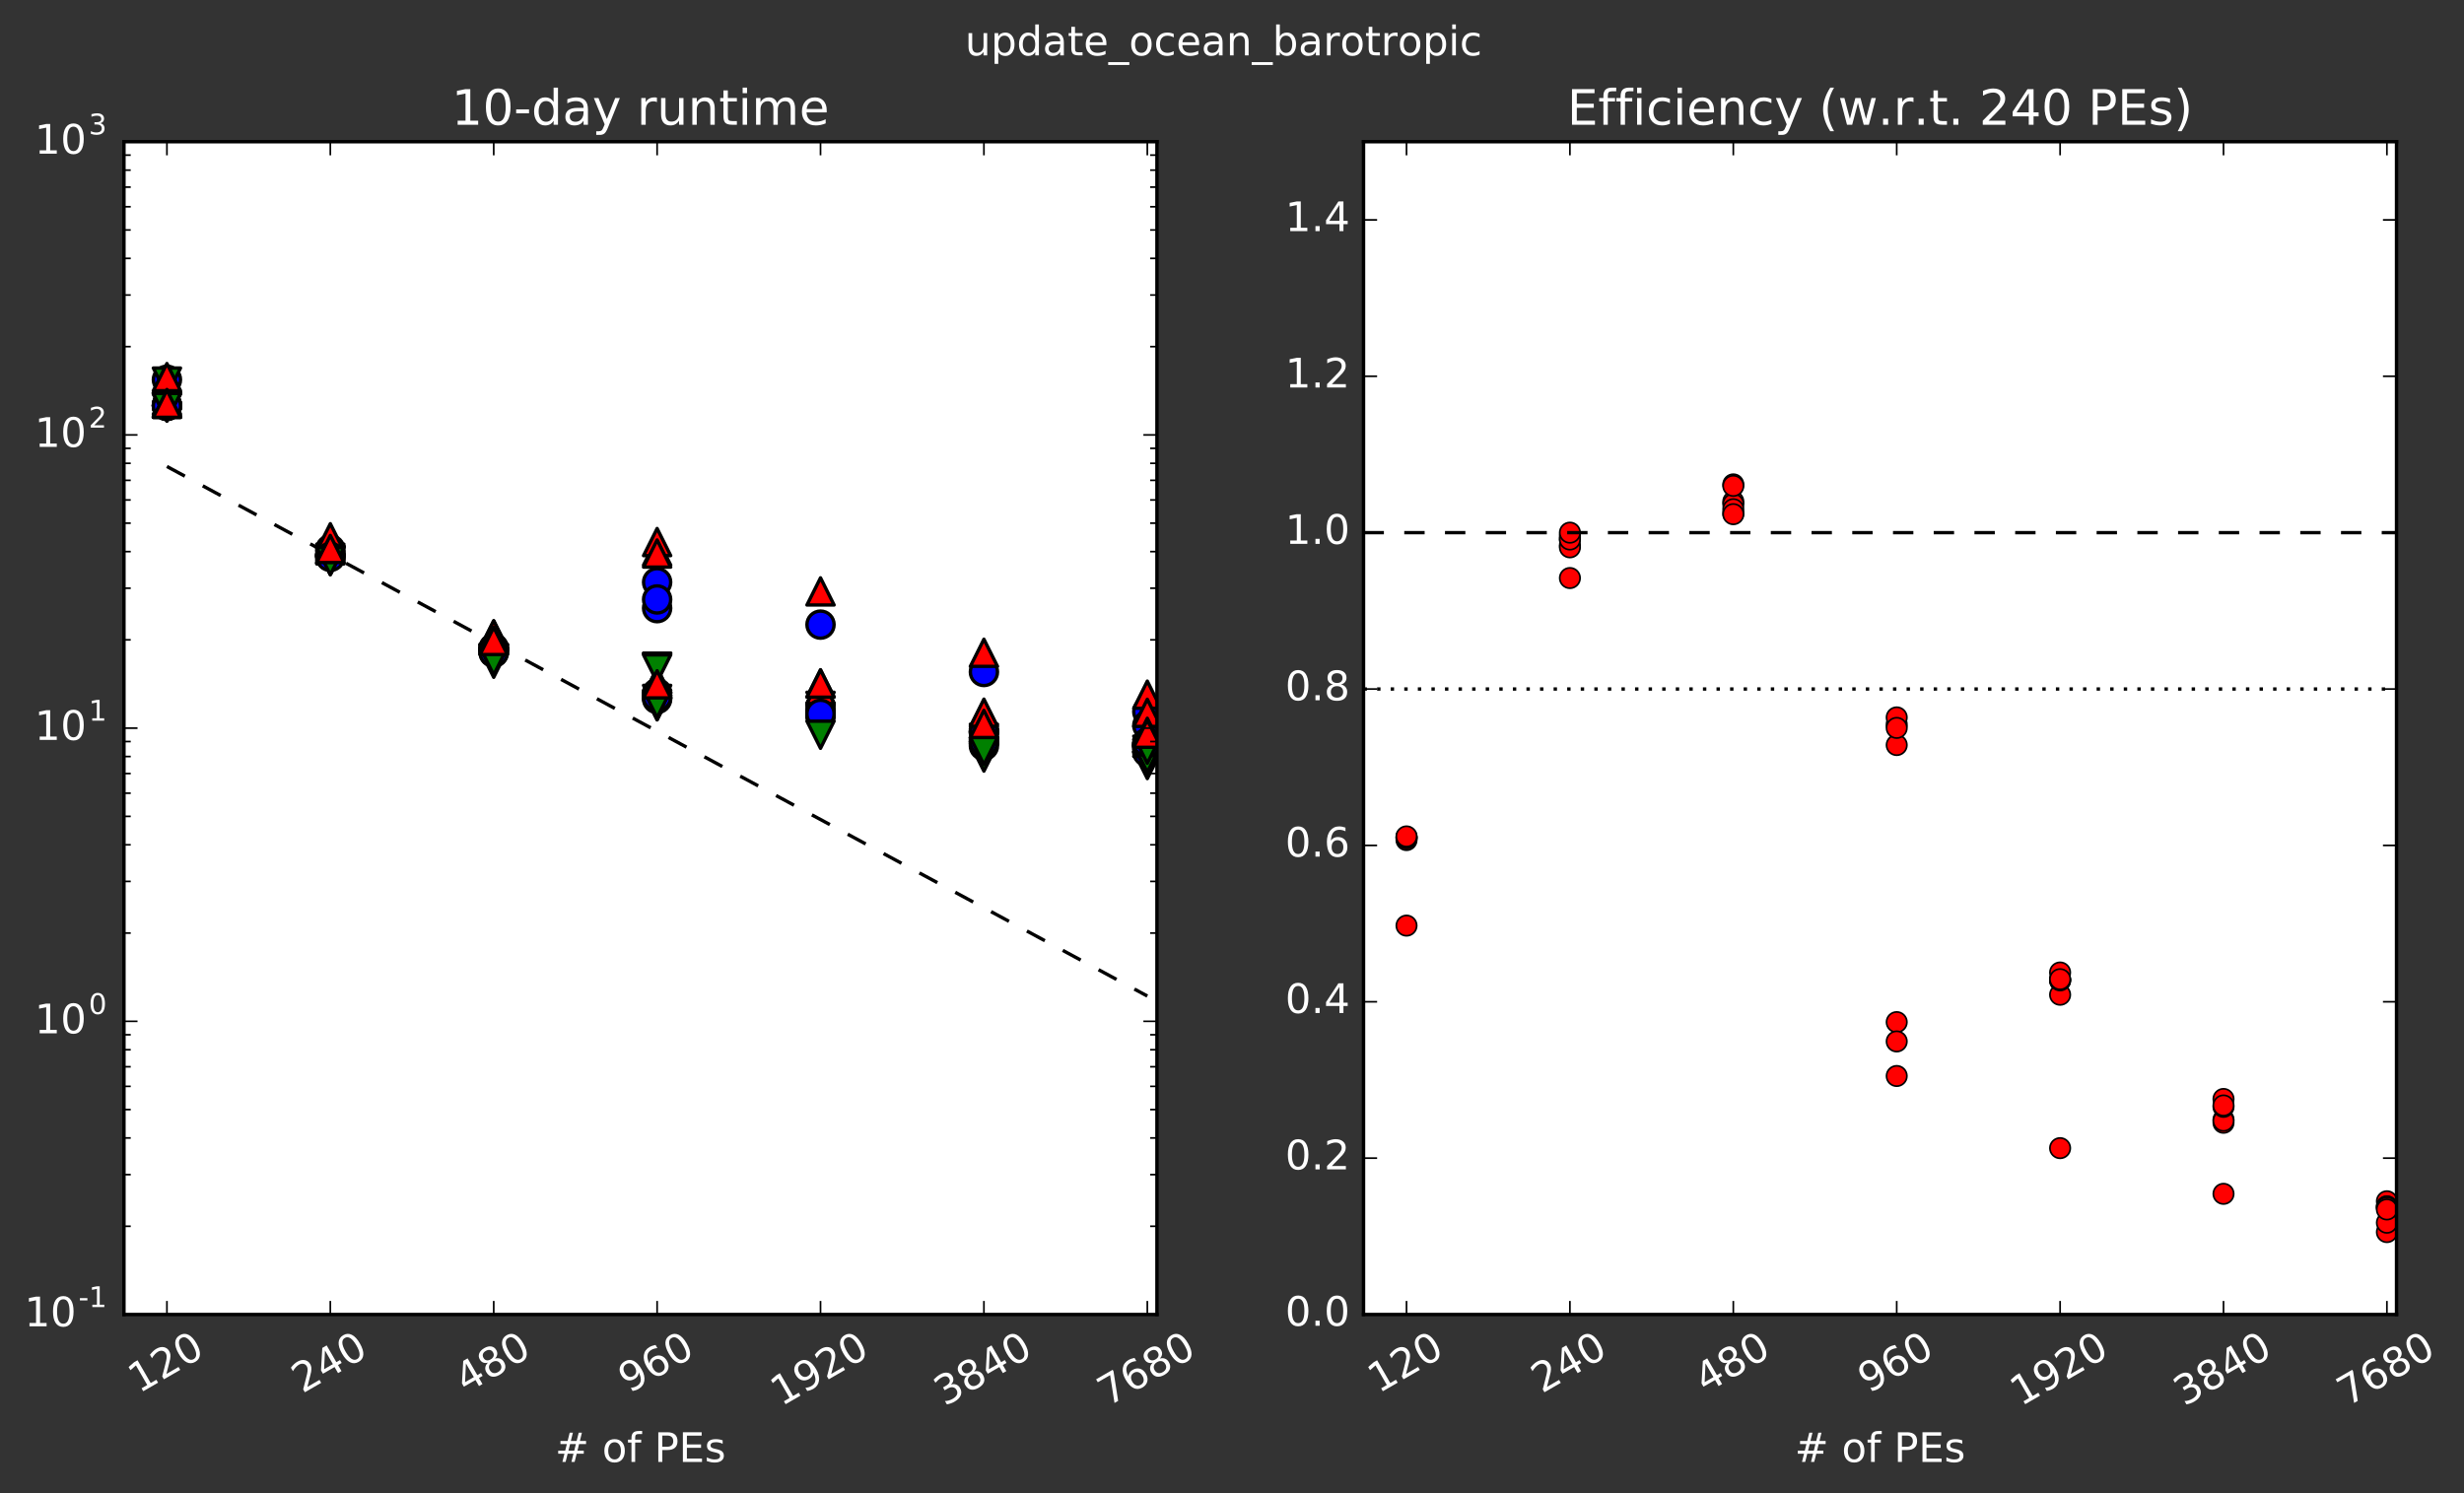 <?xml version="1.0" encoding="utf-8" standalone="no"?>
<!DOCTYPE svg PUBLIC "-//W3C//DTD SVG 1.1//EN"
  "http://www.w3.org/Graphics/SVG/1.1/DTD/svg11.dtd">
<!-- Created with matplotlib (http://matplotlib.org/) -->
<svg height="440pt" version="1.1" viewBox="0 0 726 440" width="726pt" xmlns="http://www.w3.org/2000/svg" xmlns:xlink="http://www.w3.org/1999/xlink">
 <rect x="0" y="0" width="726" height="440" fill="#333333" stroke="none"/>
 <defs>
  <style type="text/css">
*{stroke-linecap:butt;stroke-linejoin:round;stroke-miterlimit:100000;}
  </style>
 </defs>
 <g id="figure_1">
  <g id="patch_1">
   <path d="M 0 440.502 
L 726.612 440.502 
L 726.612 0 
L 0 0 
L 0 440.502 
z
" style="fill:none;"/>
  </g>
  <g id="axes_1">
   <g id="patch_2">
    <path d="M 36.52 387.36 
L 340.884 387.36 
L 340.884 41.76 
L 36.52 41.76 
z
" style="fill:#ffffff;"/>
   </g>
   <g id="line2d_1">
    <path clip-path="url(#pdfe99c2d09)" d="M 49.184 137.462 
L 97.328 163.471 
L 145.472 189.48 
L 193.616 215.489 
L 241.76 241.498 
L 289.904 267.507 
L 338.048 293.516 
" style="fill:none;stroke:#000000;stroke-dasharray:6,6;stroke-dashoffset:0.0;"/>
   </g>
   <g id="line2d_2">
    <defs>
     <path d="M 0 4 
C 1.061 4 2.078 3.579 2.828 2.828 
C 3.579 2.078 4 1.061 4 0 
C 4 -1.061 3.579 -2.078 2.828 -2.828 
C 2.078 -3.579 1.061 -4 0 -4 
C -1.061 -4 -2.078 -3.579 -2.828 -2.828 
C -3.579 -2.078 -4 -1.061 -4 0 
C -4 1.061 -3.579 2.078 -2.828 2.828 
C -2.078 3.579 -1.061 4 0 4 
z
" id="mbe0d3cead1" style="stroke:#000000;"/>
    </defs>
    <g clip-path="url(#pdfe99c2d09)">
     <use style="fill:#0000ff;stroke:#000000;" x="289.904" xlink:href="#mbe0d3cead1" y="198.024"/>
    </g>
   </g>
   <g id="line2d_3">
    <defs>
     <path d="M -0 4 
L 4 -4 
L -4 -4 
z
" id="maff6da1d49" style="stroke:#000000;stroke-linejoin:miter;"/>
    </defs>
    <g clip-path="url(#pdfe99c2d09)">
     <use style="fill:#008000;stroke:#000000;stroke-linejoin:miter;" x="289.904" xlink:href="#maff6da1d49" y="217.404"/>
    </g>
   </g>
   <g id="line2d_4">
    <defs>
     <path d="M 0 -4 
L -4 4 
L 4 4 
z
" id="m8bfd2e174a" style="stroke:#000000;stroke-linejoin:miter;"/>
    </defs>
    <g clip-path="url(#pdfe99c2d09)">
     <use style="fill:#ff0000;stroke:#000000;stroke-linejoin:miter;" x="289.904" xlink:href="#m8bfd2e174a" y="192.362"/>
    </g>
   </g>
   <g id="line2d_5">
    <g clip-path="url(#pdfe99c2d09)">
     <use style="fill:#0000ff;stroke:#000000;" x="289.904" xlink:href="#mbe0d3cead1" y="215.993"/>
    </g>
   </g>
   <g id="line2d_6">
    <g clip-path="url(#pdfe99c2d09)">
     <use style="fill:#008000;stroke:#000000;stroke-linejoin:miter;" x="289.904" xlink:href="#maff6da1d49" y="221.35"/>
    </g>
   </g>
   <g id="line2d_7">
    <g clip-path="url(#pdfe99c2d09)">
     <use style="fill:#ff0000;stroke:#000000;stroke-linejoin:miter;" x="289.904" xlink:href="#m8bfd2e174a" y="211.437"/>
    </g>
   </g>
   <g id="line2d_8">
    <g clip-path="url(#pdfe99c2d09)">
     <use style="fill:#0000ff;stroke:#000000;" x="289.904" xlink:href="#mbe0d3cead1" y="215.398"/>
    </g>
   </g>
   <g id="line2d_9">
    <g clip-path="url(#pdfe99c2d09)">
     <use style="fill:#008000;stroke:#000000;stroke-linejoin:miter;" x="289.904" xlink:href="#maff6da1d49" y="218.804"/>
    </g>
   </g>
   <g id="line2d_10">
    <g clip-path="url(#pdfe99c2d09)">
     <use style="fill:#ff0000;stroke:#000000;stroke-linejoin:miter;" x="289.904" xlink:href="#m8bfd2e174a" y="211.714"/>
    </g>
   </g>
   <g id="line2d_11">
    <g clip-path="url(#pdfe99c2d09)">
     <use style="fill:#0000ff;stroke:#000000;" x="289.904" xlink:href="#mbe0d3cead1" y="215.788"/>
    </g>
   </g>
   <g id="line2d_12">
    <g clip-path="url(#pdfe99c2d09)">
     <use style="fill:#008000;stroke:#000000;stroke-linejoin:miter;" x="289.904" xlink:href="#maff6da1d49" y="221.873"/>
    </g>
   </g>
   <g id="line2d_13">
    <g clip-path="url(#pdfe99c2d09)">
     <use style="fill:#ff0000;stroke:#000000;stroke-linejoin:miter;" x="289.904" xlink:href="#m8bfd2e174a" y="210.019"/>
    </g>
   </g>
   <g id="line2d_14">
    <g clip-path="url(#pdfe99c2d09)">
     <use style="fill:#0000ff;stroke:#000000;" x="289.904" xlink:href="#mbe0d3cead1" y="218.391"/>
    </g>
   </g>
   <g id="line2d_15">
    <g clip-path="url(#pdfe99c2d09)">
     <use style="fill:#008000;stroke:#000000;stroke-linejoin:miter;" x="289.904" xlink:href="#maff6da1d49" y="221.626"/>
    </g>
   </g>
   <g id="line2d_16">
    <g clip-path="url(#pdfe99c2d09)">
     <use style="fill:#ff0000;stroke:#000000;stroke-linejoin:miter;" x="289.904" xlink:href="#m8bfd2e174a" y="214.629"/>
    </g>
   </g>
   <g id="line2d_17">
    <g clip-path="url(#pdfe99c2d09)">
     <use style="fill:#0000ff;stroke:#000000;" x="289.904" xlink:href="#mbe0d3cead1" y="219.785"/>
    </g>
   </g>
   <g id="line2d_18">
    <g clip-path="url(#pdfe99c2d09)">
     <use style="fill:#008000;stroke:#000000;stroke-linejoin:miter;" x="289.904" xlink:href="#maff6da1d49" y="223.23"/>
    </g>
   </g>
   <g id="line2d_19">
    <g clip-path="url(#pdfe99c2d09)">
     <use style="fill:#ff0000;stroke:#000000;stroke-linejoin:miter;" x="289.904" xlink:href="#m8bfd2e174a" y="215.139"/>
    </g>
   </g>
   <g id="line2d_20">
    <g clip-path="url(#pdfe99c2d09)">
     <use style="fill:#0000ff;stroke:#000000;" x="289.904" xlink:href="#mbe0d3cead1" y="218.639"/>
    </g>
   </g>
   <g id="line2d_21">
    <g clip-path="url(#pdfe99c2d09)">
     <use style="fill:#008000;stroke:#000000;stroke-linejoin:miter;" x="289.904" xlink:href="#maff6da1d49" y="221.314"/>
    </g>
   </g>
   <g id="line2d_22">
    <g clip-path="url(#pdfe99c2d09)">
     <use style="fill:#ff0000;stroke:#000000;stroke-linejoin:miter;" x="289.904" xlink:href="#m8bfd2e174a" y="213.326"/>
    </g>
   </g>
   <g id="line2d_23">
    <g clip-path="url(#pdfe99c2d09)">
     <use style="fill:#0000ff;stroke:#000000;" x="241.76" xlink:href="#mbe0d3cead1" y="184.063"/>
    </g>
   </g>
   <g id="line2d_24">
    <g clip-path="url(#pdfe99c2d09)">
     <use style="fill:#008000;stroke:#000000;stroke-linejoin:miter;" x="241.76" xlink:href="#maff6da1d49" y="207.995"/>
    </g>
   </g>
   <g id="line2d_25">
    <g clip-path="url(#pdfe99c2d09)">
     <use style="fill:#ff0000;stroke:#000000;stroke-linejoin:miter;" x="241.76" xlink:href="#m8bfd2e174a" y="174.275"/>
    </g>
   </g>
   <g id="line2d_26">
    <g clip-path="url(#pdfe99c2d09)">
     <use style="fill:#0000ff;stroke:#000000;" x="241.76" xlink:href="#mbe0d3cead1" y="210.198"/>
    </g>
   </g>
   <g id="line2d_27">
    <g clip-path="url(#pdfe99c2d09)">
     <use style="fill:#008000;stroke:#000000;stroke-linejoin:miter;" x="241.76" xlink:href="#maff6da1d49" y="214.371"/>
    </g>
   </g>
   <g id="line2d_28">
    <g clip-path="url(#pdfe99c2d09)">
     <use style="fill:#ff0000;stroke:#000000;stroke-linejoin:miter;" x="241.76" xlink:href="#m8bfd2e174a" y="203.243"/>
    </g>
   </g>
   <g id="line2d_29">
    <g clip-path="url(#pdfe99c2d09)">
     <use style="fill:#0000ff;stroke:#000000;" x="241.76" xlink:href="#mbe0d3cead1" y="208.579"/>
    </g>
   </g>
   <g id="line2d_30">
    <g clip-path="url(#pdfe99c2d09)">
     <use style="fill:#008000;stroke:#000000;stroke-linejoin:miter;" x="241.76" xlink:href="#maff6da1d49" y="213.307"/>
    </g>
   </g>
   <g id="line2d_31">
    <g clip-path="url(#pdfe99c2d09)">
     <use style="fill:#ff0000;stroke:#000000;stroke-linejoin:miter;" x="241.76" xlink:href="#m8bfd2e174a" y="201.353"/>
    </g>
   </g>
   <g id="line2d_32">
    <g clip-path="url(#pdfe99c2d09)">
     <use style="fill:#0000ff;stroke:#000000;" x="241.76" xlink:href="#mbe0d3cead1" y="210.226"/>
    </g>
   </g>
   <g id="line2d_33">
    <g clip-path="url(#pdfe99c2d09)">
     <use style="fill:#008000;stroke:#000000;stroke-linejoin:miter;" x="241.76" xlink:href="#maff6da1d49" y="214.193"/>
    </g>
   </g>
   <g id="line2d_34">
    <g clip-path="url(#pdfe99c2d09)">
     <use style="fill:#ff0000;stroke:#000000;stroke-linejoin:miter;" x="241.76" xlink:href="#m8bfd2e174a" y="203.335"/>
    </g>
   </g>
   <g id="line2d_35">
    <g clip-path="url(#pdfe99c2d09)">
     <use style="fill:#0000ff;stroke:#000000;" x="241.76" xlink:href="#mbe0d3cead1" y="211.1"/>
    </g>
   </g>
   <g id="line2d_36">
    <g clip-path="url(#pdfe99c2d09)">
     <use style="fill:#008000;stroke:#000000;stroke-linejoin:miter;" x="241.76" xlink:href="#maff6da1d49" y="215.355"/>
    </g>
   </g>
   <g id="line2d_37">
    <g clip-path="url(#pdfe99c2d09)">
     <use style="fill:#ff0000;stroke:#000000;stroke-linejoin:miter;" x="241.76" xlink:href="#m8bfd2e174a" y="203.887"/>
    </g>
   </g>
   <g id="line2d_38">
    <g clip-path="url(#pdfe99c2d09)">
     <use style="fill:#0000ff;stroke:#000000;" x="241.76" xlink:href="#mbe0d3cead1" y="210.306"/>
    </g>
   </g>
   <g id="line2d_39">
    <g clip-path="url(#pdfe99c2d09)">
     <use style="fill:#008000;stroke:#000000;stroke-linejoin:miter;" x="241.76" xlink:href="#maff6da1d49" y="214.988"/>
    </g>
   </g>
   <g id="line2d_40">
    <g clip-path="url(#pdfe99c2d09)">
     <use style="fill:#ff0000;stroke:#000000;stroke-linejoin:miter;" x="241.76" xlink:href="#m8bfd2e174a" y="203.32"/>
    </g>
   </g>
   <g id="line2d_41">
    <g clip-path="url(#pdfe99c2d09)">
     <use style="fill:#0000ff;stroke:#000000;" x="241.76" xlink:href="#mbe0d3cead1" y="210.357"/>
    </g>
   </g>
   <g id="line2d_42">
    <g clip-path="url(#pdfe99c2d09)">
     <use style="fill:#008000;stroke:#000000;stroke-linejoin:miter;" x="241.76" xlink:href="#maff6da1d49" y="216.512"/>
    </g>
   </g>
   <g id="line2d_43">
    <g clip-path="url(#pdfe99c2d09)">
     <use style="fill:#ff0000;stroke:#000000;stroke-linejoin:miter;" x="241.76" xlink:href="#m8bfd2e174a" y="201.447"/>
    </g>
   </g>
   <g id="line2d_44">
    <g clip-path="url(#pdfe99c2d09)">
     <use style="fill:#0000ff;stroke:#000000;" x="338.048" xlink:href="#mbe0d3cead1" y="209.725"/>
    </g>
   </g>
   <g id="line2d_45">
    <g clip-path="url(#pdfe99c2d09)">
     <use style="fill:#008000;stroke:#000000;stroke-linejoin:miter;" x="338.048" xlink:href="#maff6da1d49" y="225.432"/>
    </g>
   </g>
   <g id="line2d_46">
    <g clip-path="url(#pdfe99c2d09)">
     <use style="fill:#ff0000;stroke:#000000;stroke-linejoin:miter;" x="338.048" xlink:href="#m8bfd2e174a" y="204.711"/>
    </g>
   </g>
   <g id="line2d_47">
    <g clip-path="url(#pdfe99c2d09)">
     <use style="fill:#0000ff;stroke:#000000;" x="338.048" xlink:href="#mbe0d3cead1" y="213.769"/>
    </g>
   </g>
   <g id="line2d_48">
    <g clip-path="url(#pdfe99c2d09)">
     <use style="fill:#008000;stroke:#000000;stroke-linejoin:miter;" x="338.048" xlink:href="#maff6da1d49" y="222.835"/>
    </g>
   </g>
   <g id="line2d_49">
    <g clip-path="url(#pdfe99c2d09)">
     <use style="fill:#ff0000;stroke:#000000;stroke-linejoin:miter;" x="338.048" xlink:href="#m8bfd2e174a" y="210.059"/>
    </g>
   </g>
   <g id="line2d_50">
    <g clip-path="url(#pdfe99c2d09)">
     <use style="fill:#0000ff;stroke:#000000;" x="338.048" xlink:href="#mbe0d3cead1" y="221.643"/>
    </g>
   </g>
   <g id="line2d_51">
    <g clip-path="url(#pdfe99c2d09)">
     <use style="fill:#008000;stroke:#000000;stroke-linejoin:miter;" x="338.048" xlink:href="#maff6da1d49" y="223.846"/>
    </g>
   </g>
   <g id="line2d_52">
    <g clip-path="url(#pdfe99c2d09)">
     <use style="fill:#ff0000;stroke:#000000;stroke-linejoin:miter;" x="338.048" xlink:href="#m8bfd2e174a" y="218.882"/>
    </g>
   </g>
   <g id="line2d_53">
    <g clip-path="url(#pdfe99c2d09)">
     <use style="fill:#0000ff;stroke:#000000;" x="338.048" xlink:href="#mbe0d3cead1" y="219.832"/>
    </g>
   </g>
   <g id="line2d_54">
    <g clip-path="url(#pdfe99c2d09)">
     <use style="fill:#008000;stroke:#000000;stroke-linejoin:miter;" x="338.048" xlink:href="#maff6da1d49" y="221.886"/>
    </g>
   </g>
   <g id="line2d_55">
    <g clip-path="url(#pdfe99c2d09)">
     <use style="fill:#ff0000;stroke:#000000;stroke-linejoin:miter;" x="338.048" xlink:href="#m8bfd2e174a" y="217.643"/>
    </g>
   </g>
   <g id="line2d_56">
    <g clip-path="url(#pdfe99c2d09)">
     <use style="fill:#0000ff;stroke:#000000;" x="338.048" xlink:href="#mbe0d3cead1" y="219.937"/>
    </g>
   </g>
   <g id="line2d_57">
    <g clip-path="url(#pdfe99c2d09)">
     <use style="fill:#008000;stroke:#000000;stroke-linejoin:miter;" x="338.048" xlink:href="#maff6da1d49" y="223.151"/>
    </g>
   </g>
   <g id="line2d_58">
    <g clip-path="url(#pdfe99c2d09)">
     <use style="fill:#ff0000;stroke:#000000;stroke-linejoin:miter;" x="338.048" xlink:href="#m8bfd2e174a" y="215.654"/>
    </g>
   </g>
   <g id="line2d_59">
    <g clip-path="url(#pdfe99c2d09)">
     <use style="fill:#0000ff;stroke:#000000;" x="338.048" xlink:href="#mbe0d3cead1" y="219.457"/>
    </g>
   </g>
   <g id="line2d_60">
    <g clip-path="url(#pdfe99c2d09)">
     <use style="fill:#008000;stroke:#000000;stroke-linejoin:miter;" x="338.048" xlink:href="#maff6da1d49" y="223.551"/>
    </g>
   </g>
   <g id="line2d_61">
    <g clip-path="url(#pdfe99c2d09)">
     <use style="fill:#ff0000;stroke:#000000;stroke-linejoin:miter;" x="338.048" xlink:href="#m8bfd2e174a" y="216.728"/>
    </g>
   </g>
   <g id="line2d_62">
    <g clip-path="url(#pdfe99c2d09)">
     <use style="fill:#0000ff;stroke:#000000;" x="338.048" xlink:href="#mbe0d3cead1" y="218.828"/>
    </g>
   </g>
   <g id="line2d_63">
    <g clip-path="url(#pdfe99c2d09)">
     <use style="fill:#008000;stroke:#000000;stroke-linejoin:miter;" x="338.048" xlink:href="#maff6da1d49" y="220.921"/>
    </g>
   </g>
   <g id="line2d_64">
    <g clip-path="url(#pdfe99c2d09)">
     <use style="fill:#ff0000;stroke:#000000;stroke-linejoin:miter;" x="338.048" xlink:href="#m8bfd2e174a" y="216.208"/>
    </g>
   </g>
   <g id="line2d_65">
    <g clip-path="url(#pdfe99c2d09)">
     <use style="fill:#0000ff;stroke:#000000;" x="97.328" xlink:href="#mbe0d3cead1" y="163.944"/>
    </g>
   </g>
   <g id="line2d_66">
    <g clip-path="url(#pdfe99c2d09)">
     <use style="fill:#008000;stroke:#000000;stroke-linejoin:miter;" x="97.328" xlink:href="#maff6da1d49" y="165.308"/>
    </g>
   </g>
   <g id="line2d_67">
    <g clip-path="url(#pdfe99c2d09)">
     <use style="fill:#ff0000;stroke:#000000;stroke-linejoin:miter;" x="97.328" xlink:href="#m8bfd2e174a" y="161.947"/>
    </g>
   </g>
   <g id="line2d_68">
    <g clip-path="url(#pdfe99c2d09)">
     <use style="fill:#0000ff;stroke:#000000;" x="97.328" xlink:href="#mbe0d3cead1" y="163.797"/>
    </g>
   </g>
   <g id="line2d_69">
    <g clip-path="url(#pdfe99c2d09)">
     <use style="fill:#008000;stroke:#000000;stroke-linejoin:miter;" x="97.328" xlink:href="#maff6da1d49" y="165.036"/>
    </g>
   </g>
   <g id="line2d_70">
    <g clip-path="url(#pdfe99c2d09)">
     <use style="fill:#ff0000;stroke:#000000;stroke-linejoin:miter;" x="97.328" xlink:href="#m8bfd2e174a" y="162.18"/>
    </g>
   </g>
   <g id="line2d_71">
    <g clip-path="url(#pdfe99c2d09)">
     <use style="fill:#0000ff;stroke:#000000;" x="97.328" xlink:href="#mbe0d3cead1" y="163.488"/>
    </g>
   </g>
   <g id="line2d_72">
    <g clip-path="url(#pdfe99c2d09)">
     <use style="fill:#008000;stroke:#000000;stroke-linejoin:miter;" x="97.328" xlink:href="#maff6da1d49" y="165.133"/>
    </g>
   </g>
   <g id="line2d_73">
    <g clip-path="url(#pdfe99c2d09)">
     <use style="fill:#ff0000;stroke:#000000;stroke-linejoin:miter;" x="97.328" xlink:href="#m8bfd2e174a" y="161.333"/>
    </g>
   </g>
   <g id="line2d_74">
    <g clip-path="url(#pdfe99c2d09)">
     <use style="fill:#0000ff;stroke:#000000;" x="97.328" xlink:href="#mbe0d3cead1" y="163.388"/>
    </g>
   </g>
   <g id="line2d_75">
    <g clip-path="url(#pdfe99c2d09)">
     <use style="fill:#008000;stroke:#000000;stroke-linejoin:miter;" x="97.328" xlink:href="#maff6da1d49" y="164.895"/>
    </g>
   </g>
   <g id="line2d_76">
    <g clip-path="url(#pdfe99c2d09)">
     <use style="fill:#ff0000;stroke:#000000;stroke-linejoin:miter;" x="97.328" xlink:href="#m8bfd2e174a" y="160.97"/>
    </g>
   </g>
   <g id="line2d_77">
    <g clip-path="url(#pdfe99c2d09)">
     <use style="fill:#0000ff;stroke:#000000;" x="97.328" xlink:href="#mbe0d3cead1" y="163.769"/>
    </g>
   </g>
   <g id="line2d_78">
    <g clip-path="url(#pdfe99c2d09)">
     <use style="fill:#008000;stroke:#000000;stroke-linejoin:miter;" x="97.328" xlink:href="#maff6da1d49" y="164.964"/>
    </g>
   </g>
   <g id="line2d_79">
    <g clip-path="url(#pdfe99c2d09)">
     <use style="fill:#ff0000;stroke:#000000;stroke-linejoin:miter;" x="97.328" xlink:href="#m8bfd2e174a" y="161.839"/>
    </g>
   </g>
   <g id="line2d_80">
    <g clip-path="url(#pdfe99c2d09)">
     <use style="fill:#0000ff;stroke:#000000;" x="97.328" xlink:href="#mbe0d3cead1" y="161.855"/>
    </g>
   </g>
   <g id="line2d_81">
    <g clip-path="url(#pdfe99c2d09)">
     <use style="fill:#008000;stroke:#000000;stroke-linejoin:miter;" x="97.328" xlink:href="#maff6da1d49" y="164.344"/>
    </g>
   </g>
   <g id="line2d_82">
    <g clip-path="url(#pdfe99c2d09)">
     <use style="fill:#ff0000;stroke:#000000;stroke-linejoin:miter;" x="97.328" xlink:href="#m8bfd2e174a" y="158.322"/>
    </g>
   </g>
   <g id="line2d_83">
    <g clip-path="url(#pdfe99c2d09)">
     <use style="fill:#0000ff;stroke:#000000;" x="97.328" xlink:href="#mbe0d3cead1" y="164.1"/>
    </g>
   </g>
   <g id="line2d_84">
    <g clip-path="url(#pdfe99c2d09)">
     <use style="fill:#008000;stroke:#000000;stroke-linejoin:miter;" x="97.328" xlink:href="#maff6da1d49" y="165.365"/>
    </g>
   </g>
   <g id="line2d_85">
    <g clip-path="url(#pdfe99c2d09)">
     <use style="fill:#ff0000;stroke:#000000;stroke-linejoin:miter;" x="97.328" xlink:href="#m8bfd2e174a" y="161.778"/>
    </g>
   </g>
   <g id="line2d_86">
    <g clip-path="url(#pdfe99c2d09)">
     <use style="fill:#0000ff;stroke:#000000;" x="193.616" xlink:href="#mbe0d3cead1" y="205.567"/>
    </g>
   </g>
   <g id="line2d_87">
    <g clip-path="url(#pdfe99c2d09)">
     <use style="fill:#008000;stroke:#000000;stroke-linejoin:miter;" x="193.616" xlink:href="#maff6da1d49" y="208.045"/>
    </g>
   </g>
   <g id="line2d_88">
    <g clip-path="url(#pdfe99c2d09)">
     <use style="fill:#ff0000;stroke:#000000;stroke-linejoin:miter;" x="193.616" xlink:href="#m8bfd2e174a" y="200.932"/>
    </g>
   </g>
   <g id="line2d_89">
    <g clip-path="url(#pdfe99c2d09)">
     <use style="fill:#0000ff;stroke:#000000;" x="193.616" xlink:href="#mbe0d3cead1" y="206.002"/>
    </g>
   </g>
   <g id="line2d_90">
    <g clip-path="url(#pdfe99c2d09)">
     <use style="fill:#008000;stroke:#000000;stroke-linejoin:miter;" x="193.616" xlink:href="#maff6da1d49" y="208.137"/>
    </g>
   </g>
   <g id="line2d_91">
    <g clip-path="url(#pdfe99c2d09)">
     <use style="fill:#ff0000;stroke:#000000;stroke-linejoin:miter;" x="193.616" xlink:href="#m8bfd2e174a" y="201.717"/>
    </g>
   </g>
   <g id="line2d_92">
    <g clip-path="url(#pdfe99c2d09)">
     <use style="fill:#0000ff;stroke:#000000;" x="193.616" xlink:href="#mbe0d3cead1" y="171.569"/>
    </g>
   </g>
   <g id="line2d_93">
    <g clip-path="url(#pdfe99c2d09)">
     <use style="fill:#008000;stroke:#000000;stroke-linejoin:miter;" x="193.616" xlink:href="#maff6da1d49" y="196.484"/>
    </g>
   </g>
   <g id="line2d_94">
    <g clip-path="url(#pdfe99c2d09)">
     <use style="fill:#ff0000;stroke:#000000;stroke-linejoin:miter;" x="193.616" xlink:href="#m8bfd2e174a" y="162.508"/>
    </g>
   </g>
   <g id="line2d_95">
    <g clip-path="url(#pdfe99c2d09)">
     <use style="fill:#0000ff;stroke:#000000;" x="193.616" xlink:href="#mbe0d3cead1" y="204.224"/>
    </g>
   </g>
   <g id="line2d_96">
    <g clip-path="url(#pdfe99c2d09)">
     <use style="fill:#008000;stroke:#000000;stroke-linejoin:miter;" x="193.616" xlink:href="#maff6da1d49" y="205.957"/>
    </g>
   </g>
   <g id="line2d_97">
    <g clip-path="url(#pdfe99c2d09)">
     <use style="fill:#ff0000;stroke:#000000;stroke-linejoin:miter;" x="193.616" xlink:href="#m8bfd2e174a" y="200.864"/>
    </g>
   </g>
   <g id="line2d_98">
    <g clip-path="url(#pdfe99c2d09)">
     <use style="fill:#0000ff;stroke:#000000;" x="193.616" xlink:href="#mbe0d3cead1" y="179.211"/>
    </g>
   </g>
   <g id="line2d_99">
    <g clip-path="url(#pdfe99c2d09)">
     <use style="fill:#008000;stroke:#000000;stroke-linejoin:miter;" x="193.616" xlink:href="#maff6da1d49" y="196.508"/>
    </g>
   </g>
   <g id="line2d_100">
    <g clip-path="url(#pdfe99c2d09)">
     <use style="fill:#ff0000;stroke:#000000;stroke-linejoin:miter;" x="193.616" xlink:href="#m8bfd2e174a" y="159.735"/>
    </g>
   </g>
   <g id="line2d_101">
    <g clip-path="url(#pdfe99c2d09)">
     <use style="fill:#0000ff;stroke:#000000;" x="193.616" xlink:href="#mbe0d3cead1" y="176.646"/>
    </g>
   </g>
   <g id="line2d_102">
    <g clip-path="url(#pdfe99c2d09)">
     <use style="fill:#008000;stroke:#000000;stroke-linejoin:miter;" x="193.616" xlink:href="#maff6da1d49" y="196.984"/>
    </g>
   </g>
   <g id="line2d_103">
    <g clip-path="url(#pdfe99c2d09)">
     <use style="fill:#ff0000;stroke:#000000;stroke-linejoin:miter;" x="193.616" xlink:href="#m8bfd2e174a" y="163.111"/>
    </g>
   </g>
   <g id="line2d_104">
    <g clip-path="url(#pdfe99c2d09)">
     <use style="fill:#0000ff;stroke:#000000;" x="193.616" xlink:href="#mbe0d3cead1" y="205.337"/>
    </g>
   </g>
   <g id="line2d_105">
    <g clip-path="url(#pdfe99c2d09)">
     <use style="fill:#008000;stroke:#000000;stroke-linejoin:miter;" x="193.616" xlink:href="#maff6da1d49" y="207.456"/>
    </g>
   </g>
   <g id="line2d_106">
    <g clip-path="url(#pdfe99c2d09)">
     <use style="fill:#ff0000;stroke:#000000;stroke-linejoin:miter;" x="193.616" xlink:href="#m8bfd2e174a" y="201.653"/>
    </g>
   </g>
   <g id="line2d_107">
    <g clip-path="url(#pdfe99c2d09)">
     <use style="fill:#0000ff;stroke:#000000;" x="49.184" xlink:href="#mbe0d3cead1" y="119.547"/>
    </g>
   </g>
   <g id="line2d_108">
    <g clip-path="url(#pdfe99c2d09)">
     <use style="fill:#008000;stroke:#000000;stroke-linejoin:miter;" x="49.184" xlink:href="#maff6da1d49" y="119.768"/>
    </g>
   </g>
   <g id="line2d_109">
    <g clip-path="url(#pdfe99c2d09)">
     <use style="fill:#ff0000;stroke:#000000;stroke-linejoin:miter;" x="49.184" xlink:href="#m8bfd2e174a" y="118.983"/>
    </g>
   </g>
   <g id="line2d_110">
    <g clip-path="url(#pdfe99c2d09)">
     <use style="fill:#0000ff;stroke:#000000;" x="49.184" xlink:href="#mbe0d3cead1" y="119.346"/>
    </g>
   </g>
   <g id="line2d_111">
    <g clip-path="url(#pdfe99c2d09)">
     <use style="fill:#008000;stroke:#000000;stroke-linejoin:miter;" x="49.184" xlink:href="#maff6da1d49" y="120.127"/>
    </g>
   </g>
   <g id="line2d_112">
    <g clip-path="url(#pdfe99c2d09)">
     <use style="fill:#ff0000;stroke:#000000;stroke-linejoin:miter;" x="49.184" xlink:href="#m8bfd2e174a" y="118.022"/>
    </g>
   </g>
   <g id="line2d_113">
    <g clip-path="url(#pdfe99c2d09)">
     <use style="fill:#0000ff;stroke:#000000;" x="49.184" xlink:href="#mbe0d3cead1" y="119.514"/>
    </g>
   </g>
   <g id="line2d_114">
    <g clip-path="url(#pdfe99c2d09)">
     <use style="fill:#008000;stroke:#000000;stroke-linejoin:miter;" x="49.184" xlink:href="#maff6da1d49" y="119.755"/>
    </g>
   </g>
   <g id="line2d_115">
    <g clip-path="url(#pdfe99c2d09)">
     <use style="fill:#ff0000;stroke:#000000;stroke-linejoin:miter;" x="49.184" xlink:href="#m8bfd2e174a" y="118.698"/>
    </g>
   </g>
   <g id="line2d_116">
    <g clip-path="url(#pdfe99c2d09)">
     <use style="fill:#0000ff;stroke:#000000;" x="49.184" xlink:href="#mbe0d3cead1" y="111.886"/>
    </g>
   </g>
   <g id="line2d_117">
    <g clip-path="url(#pdfe99c2d09)">
     <use style="fill:#008000;stroke:#000000;stroke-linejoin:miter;" x="49.184" xlink:href="#maff6da1d49" y="112.455"/>
    </g>
   </g>
   <g id="line2d_118">
    <g clip-path="url(#pdfe99c2d09)">
     <use style="fill:#ff0000;stroke:#000000;stroke-linejoin:miter;" x="49.184" xlink:href="#m8bfd2e174a" y="111.126"/>
    </g>
   </g>
   <g id="line2d_119">
    <g clip-path="url(#pdfe99c2d09)">
     <use style="fill:#0000ff;stroke:#000000;" x="49.184" xlink:href="#mbe0d3cead1" y="119.483"/>
    </g>
   </g>
   <g id="line2d_120">
    <g clip-path="url(#pdfe99c2d09)">
     <use style="fill:#008000;stroke:#000000;stroke-linejoin:miter;" x="49.184" xlink:href="#maff6da1d49" y="119.671"/>
    </g>
   </g>
   <g id="line2d_121">
    <g clip-path="url(#pdfe99c2d09)">
     <use style="fill:#ff0000;stroke:#000000;stroke-linejoin:miter;" x="49.184" xlink:href="#m8bfd2e174a" y="118.994"/>
    </g>
   </g>
   <g id="line2d_122">
    <g clip-path="url(#pdfe99c2d09)">
     <use style="fill:#0000ff;stroke:#000000;" x="49.184" xlink:href="#mbe0d3cead1" y="119.585"/>
    </g>
   </g>
   <g id="line2d_123">
    <g clip-path="url(#pdfe99c2d09)">
     <use style="fill:#008000;stroke:#000000;stroke-linejoin:miter;" x="49.184" xlink:href="#maff6da1d49" y="119.924"/>
    </g>
   </g>
   <g id="line2d_124">
    <g clip-path="url(#pdfe99c2d09)">
     <use style="fill:#ff0000;stroke:#000000;stroke-linejoin:miter;" x="49.184" xlink:href="#m8bfd2e174a" y="118.775"/>
    </g>
   </g>
   <g id="line2d_125">
    <g clip-path="url(#pdfe99c2d09)">
     <use style="fill:#0000ff;stroke:#000000;" x="49.184" xlink:href="#mbe0d3cead1" y="119.635"/>
    </g>
   </g>
   <g id="line2d_126">
    <g clip-path="url(#pdfe99c2d09)">
     <use style="fill:#008000;stroke:#000000;stroke-linejoin:miter;" x="49.184" xlink:href="#maff6da1d49" y="119.934"/>
    </g>
   </g>
   <g id="line2d_127">
    <g clip-path="url(#pdfe99c2d09)">
     <use style="fill:#ff0000;stroke:#000000;stroke-linejoin:miter;" x="49.184" xlink:href="#m8bfd2e174a" y="118.971"/>
    </g>
   </g>
   <g id="line2d_128">
    <g clip-path="url(#pdfe99c2d09)">
     <use style="fill:#0000ff;stroke:#000000;" x="145.472" xlink:href="#mbe0d3cead1" y="191.016"/>
    </g>
   </g>
   <g id="line2d_129">
    <g clip-path="url(#pdfe99c2d09)">
     <use style="fill:#008000;stroke:#000000;stroke-linejoin:miter;" x="145.472" xlink:href="#maff6da1d49" y="194.081"/>
    </g>
   </g>
   <g id="line2d_130">
    <g clip-path="url(#pdfe99c2d09)">
     <use style="fill:#ff0000;stroke:#000000;stroke-linejoin:miter;" x="145.472" xlink:href="#m8bfd2e174a" y="186.915"/>
    </g>
   </g>
   <g id="line2d_131">
    <g clip-path="url(#pdfe99c2d09)">
     <use style="fill:#0000ff;stroke:#000000;" x="145.472" xlink:href="#mbe0d3cead1" y="191.573"/>
    </g>
   </g>
   <g id="line2d_132">
    <g clip-path="url(#pdfe99c2d09)">
     <use style="fill:#008000;stroke:#000000;stroke-linejoin:miter;" x="145.472" xlink:href="#maff6da1d49" y="193.846"/>
    </g>
   </g>
   <g id="line2d_133">
    <g clip-path="url(#pdfe99c2d09)">
     <use style="fill:#ff0000;stroke:#000000;stroke-linejoin:miter;" x="145.472" xlink:href="#m8bfd2e174a" y="188.825"/>
    </g>
   </g>
   <g id="line2d_134">
    <g clip-path="url(#pdfe99c2d09)">
     <use style="fill:#0000ff;stroke:#000000;" x="145.472" xlink:href="#mbe0d3cead1" y="191.454"/>
    </g>
   </g>
   <g id="line2d_135">
    <g clip-path="url(#pdfe99c2d09)">
     <use style="fill:#008000;stroke:#000000;stroke-linejoin:miter;" x="145.472" xlink:href="#maff6da1d49" y="193.799"/>
    </g>
   </g>
   <g id="line2d_136">
    <g clip-path="url(#pdfe99c2d09)">
     <use style="fill:#ff0000;stroke:#000000;stroke-linejoin:miter;" x="145.472" xlink:href="#m8bfd2e174a" y="188.109"/>
    </g>
   </g>
   <g id="line2d_137">
    <g clip-path="url(#pdfe99c2d09)">
     <use style="fill:#0000ff;stroke:#000000;" x="145.472" xlink:href="#mbe0d3cead1" y="192.356"/>
    </g>
   </g>
   <g id="line2d_138">
    <g clip-path="url(#pdfe99c2d09)">
     <use style="fill:#008000;stroke:#000000;stroke-linejoin:miter;" x="145.472" xlink:href="#maff6da1d49" y="195.584"/>
    </g>
   </g>
   <g id="line2d_139">
    <g clip-path="url(#pdfe99c2d09)">
     <use style="fill:#ff0000;stroke:#000000;stroke-linejoin:miter;" x="145.472" xlink:href="#m8bfd2e174a" y="188.546"/>
    </g>
   </g>
   <g id="line2d_140">
    <g clip-path="url(#pdfe99c2d09)">
     <use style="fill:#0000ff;stroke:#000000;" x="145.472" xlink:href="#mbe0d3cead1" y="191.215"/>
    </g>
   </g>
   <g id="line2d_141">
    <g clip-path="url(#pdfe99c2d09)">
     <use style="fill:#008000;stroke:#000000;stroke-linejoin:miter;" x="145.472" xlink:href="#maff6da1d49" y="194.152"/>
    </g>
   </g>
   <g id="line2d_142">
    <g clip-path="url(#pdfe99c2d09)">
     <use style="fill:#ff0000;stroke:#000000;stroke-linejoin:miter;" x="145.472" xlink:href="#m8bfd2e174a" y="187.478"/>
    </g>
   </g>
   <g id="line2d_143">
    <g clip-path="url(#pdfe99c2d09)">
     <use style="fill:#0000ff;stroke:#000000;" x="145.472" xlink:href="#mbe0d3cead1" y="190.985"/>
    </g>
   </g>
   <g id="line2d_144">
    <g clip-path="url(#pdfe99c2d09)">
     <use style="fill:#008000;stroke:#000000;stroke-linejoin:miter;" x="145.472" xlink:href="#maff6da1d49" y="194.1"/>
    </g>
   </g>
   <g id="line2d_145">
    <g clip-path="url(#pdfe99c2d09)">
     <use style="fill:#ff0000;stroke:#000000;stroke-linejoin:miter;" x="145.472" xlink:href="#m8bfd2e174a" y="186.969"/>
    </g>
   </g>
   <g id="line2d_146">
    <g clip-path="url(#pdfe99c2d09)">
     <use style="fill:#0000ff;stroke:#000000;" x="145.472" xlink:href="#mbe0d3cead1" y="192.288"/>
    </g>
   </g>
   <g id="line2d_147">
    <g clip-path="url(#pdfe99c2d09)">
     <use style="fill:#008000;stroke:#000000;stroke-linejoin:miter;" x="145.472" xlink:href="#maff6da1d49" y="194.862"/>
    </g>
   </g>
   <g id="line2d_148">
    <g clip-path="url(#pdfe99c2d09)">
     <use style="fill:#ff0000;stroke:#000000;stroke-linejoin:miter;" x="145.472" xlink:href="#m8bfd2e174a" y="188.873"/>
    </g>
   </g>
   <g id="patch_3">
    <path d="M 36.52 387.36 
L 36.52 41.76 
" style="fill:none;stroke:#000000;stroke-linecap:square;stroke-linejoin:miter;"/>
   </g>
   <g id="patch_4">
    <path d="M 340.884 387.36 
L 340.884 41.76 
" style="fill:none;stroke:#000000;stroke-linecap:square;stroke-linejoin:miter;"/>
   </g>
   <g id="patch_5">
    <path d="M 36.52 41.76 
L 340.884 41.76 
" style="fill:none;stroke:#000000;stroke-linecap:square;stroke-linejoin:miter;"/>
   </g>
   <g id="patch_6">
    <path d="M 36.52 387.36 
L 340.884 387.36 
" style="fill:none;stroke:#000000;stroke-linecap:square;stroke-linejoin:miter;"/>
   </g>
   <g id="matplotlib.axis_1">
    <g id="xtick_1">
     <g id="line2d_149">
      <defs>
       <path d="M 0 0 
L 0 -4 
" id="mfa760afe14" style="stroke:#000000;stroke-width:0.5;"/>
      </defs>
      <g>
       <use style="stroke:#000000;stroke-width:0.5;" x="49.184" xlink:href="#mfa760afe14" y="387.36"/>
      </g>
     </g>
     <g id="line2d_150">
      <defs>
       <path d="M 0 0 
L 0 4 
" id="m90a589bca4" style="stroke:#000000;stroke-width:0.5;"/>
      </defs>
      <g>
       <use style="stroke:#000000;stroke-width:0.5;" x="49.184" xlink:href="#m90a589bca4" y="41.76"/>
      </g>
     </g>
     <g id="text_1">
      <!-- 120 -->
      <defs>
       <path d="M 31.781 66.406 
Q 24.172 66.406 20.328 58.906 
Q 16.5 51.422 16.5 36.375 
Q 16.5 21.391 20.328 13.891 
Q 24.172 6.391 31.781 6.391 
Q 39.453 6.391 43.281 13.891 
Q 47.125 21.391 47.125 36.375 
Q 47.125 51.422 43.281 58.906 
Q 39.453 66.406 31.781 66.406 
M 31.781 74.219 
Q 44.047 74.219 50.516 64.516 
Q 56.984 54.828 56.984 36.375 
Q 56.984 17.969 50.516 8.266 
Q 44.047 -1.422 31.781 -1.422 
Q 19.531 -1.422 13.062 8.266 
Q 6.594 17.969 6.594 36.375 
Q 6.594 54.828 13.062 64.516 
Q 19.531 74.219 31.781 74.219 
" id="BitstreamVeraSans-Roman-30"/>
       <path d="M 19.188 8.297 
L 53.609 8.297 
L 53.609 0 
L 7.328 0 
L 7.328 8.297 
Q 12.938 14.109 22.625 23.891 
Q 32.328 33.688 34.812 36.531 
Q 39.547 41.844 41.422 45.531 
Q 43.312 49.219 43.312 52.781 
Q 43.312 58.594 39.234 62.25 
Q 35.156 65.922 28.609 65.922 
Q 23.969 65.922 18.812 64.312 
Q 13.672 62.703 7.812 59.422 
L 7.812 69.391 
Q 13.766 71.781 18.938 73 
Q 24.125 74.219 28.422 74.219 
Q 39.75 74.219 46.484 68.547 
Q 53.219 62.891 53.219 53.422 
Q 53.219 48.922 51.531 44.891 
Q 49.859 40.875 45.406 35.406 
Q 44.188 33.984 37.641 27.219 
Q 31.109 20.453 19.188 8.297 
" id="BitstreamVeraSans-Roman-32"/>
       <path d="M 12.406 8.297 
L 28.516 8.297 
L 28.516 63.922 
L 10.984 60.406 
L 10.984 69.391 
L 28.422 72.906 
L 38.281 72.906 
L 38.281 8.297 
L 54.391 8.297 
L 54.391 0 
L 12.406 0 
z
" id="BitstreamVeraSans-Roman-31"/>
      </defs>
      <g style="fill:#ffffff;" transform="translate(40.921 410.709)rotate(-30.0)scale(0.12 -0.12)">
       <use xlink:href="#BitstreamVeraSans-Roman-31"/>
       <use x="63.623" xlink:href="#BitstreamVeraSans-Roman-32"/>
       <use x="127.246" xlink:href="#BitstreamVeraSans-Roman-30"/>
      </g>
     </g>
    </g>
    <g id="xtick_2">
     <g id="line2d_151">
      <g>
       <use style="stroke:#000000;stroke-width:0.5;" x="97.328" xlink:href="#mfa760afe14" y="387.36"/>
      </g>
     </g>
     <g id="line2d_152">
      <g>
       <use style="stroke:#000000;stroke-width:0.5;" x="97.328" xlink:href="#m90a589bca4" y="41.76"/>
      </g>
     </g>
     <g id="text_2">
      <!-- 240 -->
      <defs>
       <path d="M 37.797 64.312 
L 12.891 25.391 
L 37.797 25.391 
z
M 35.203 72.906 
L 47.609 72.906 
L 47.609 25.391 
L 58.016 25.391 
L 58.016 17.188 
L 47.609 17.188 
L 47.609 0 
L 37.797 0 
L 37.797 17.188 
L 4.891 17.188 
L 4.891 26.703 
z
" id="BitstreamVeraSans-Roman-34"/>
      </defs>
      <g style="fill:#ffffff;" transform="translate(89.065 410.709)rotate(-30.0)scale(0.12 -0.12)">
       <use xlink:href="#BitstreamVeraSans-Roman-32"/>
       <use x="63.623" xlink:href="#BitstreamVeraSans-Roman-34"/>
       <use x="127.246" xlink:href="#BitstreamVeraSans-Roman-30"/>
      </g>
     </g>
    </g>
    <g id="xtick_3">
     <g id="line2d_153">
      <g>
       <use style="stroke:#000000;stroke-width:0.5;" x="145.472" xlink:href="#mfa760afe14" y="387.36"/>
      </g>
     </g>
     <g id="line2d_154">
      <g>
       <use style="stroke:#000000;stroke-width:0.5;" x="145.472" xlink:href="#m90a589bca4" y="41.76"/>
      </g>
     </g>
     <g id="text_3">
      <!-- 480 -->
      <defs>
       <path d="M 31.781 34.625 
Q 24.75 34.625 20.719 30.859 
Q 16.703 27.094 16.703 20.516 
Q 16.703 13.922 20.719 10.156 
Q 24.75 6.391 31.781 6.391 
Q 38.812 6.391 42.859 10.172 
Q 46.922 13.969 46.922 20.516 
Q 46.922 27.094 42.891 30.859 
Q 38.875 34.625 31.781 34.625 
M 21.922 38.812 
Q 15.578 40.375 12.031 44.719 
Q 8.5 49.078 8.5 55.328 
Q 8.5 64.062 14.719 69.141 
Q 20.953 74.219 31.781 74.219 
Q 42.672 74.219 48.875 69.141 
Q 55.078 64.062 55.078 55.328 
Q 55.078 49.078 51.531 44.719 
Q 48 40.375 41.703 38.812 
Q 48.828 37.156 52.797 32.312 
Q 56.781 27.484 56.781 20.516 
Q 56.781 9.906 50.312 4.234 
Q 43.844 -1.422 31.781 -1.422 
Q 19.734 -1.422 13.25 4.234 
Q 6.781 9.906 6.781 20.516 
Q 6.781 27.484 10.781 32.312 
Q 14.797 37.156 21.922 38.812 
M 18.312 54.391 
Q 18.312 48.734 21.844 45.562 
Q 25.391 42.391 31.781 42.391 
Q 38.141 42.391 41.719 45.562 
Q 45.312 48.734 45.312 54.391 
Q 45.312 60.062 41.719 63.234 
Q 38.141 66.406 31.781 66.406 
Q 25.391 66.406 21.844 63.234 
Q 18.312 60.062 18.312 54.391 
" id="BitstreamVeraSans-Roman-38"/>
      </defs>
      <g style="fill:#ffffff;" transform="translate(137.209 410.709)rotate(-30.0)scale(0.12 -0.12)">
       <use xlink:href="#BitstreamVeraSans-Roman-34"/>
       <use x="63.623" xlink:href="#BitstreamVeraSans-Roman-38"/>
       <use x="127.246" xlink:href="#BitstreamVeraSans-Roman-30"/>
      </g>
     </g>
    </g>
    <g id="xtick_4">
     <g id="line2d_155">
      <g>
       <use style="stroke:#000000;stroke-width:0.5;" x="193.616" xlink:href="#mfa760afe14" y="387.36"/>
      </g>
     </g>
     <g id="line2d_156">
      <g>
       <use style="stroke:#000000;stroke-width:0.5;" x="193.616" xlink:href="#m90a589bca4" y="41.76"/>
      </g>
     </g>
     <g id="text_4">
      <!-- 960 -->
      <defs>
       <path d="M 33.016 40.375 
Q 26.375 40.375 22.484 35.828 
Q 18.609 31.297 18.609 23.391 
Q 18.609 15.531 22.484 10.953 
Q 26.375 6.391 33.016 6.391 
Q 39.656 6.391 43.531 10.953 
Q 47.406 15.531 47.406 23.391 
Q 47.406 31.297 43.531 35.828 
Q 39.656 40.375 33.016 40.375 
M 52.594 71.297 
L 52.594 62.312 
Q 48.875 64.062 45.094 64.984 
Q 41.312 65.922 37.594 65.922 
Q 27.828 65.922 22.672 59.328 
Q 17.531 52.734 16.797 39.406 
Q 19.672 43.656 24.016 45.922 
Q 28.375 48.188 33.594 48.188 
Q 44.578 48.188 50.953 41.516 
Q 57.328 34.859 57.328 23.391 
Q 57.328 12.156 50.688 5.359 
Q 44.047 -1.422 33.016 -1.422 
Q 20.359 -1.422 13.672 8.266 
Q 6.984 17.969 6.984 36.375 
Q 6.984 53.656 15.188 63.938 
Q 23.391 74.219 37.203 74.219 
Q 40.922 74.219 44.703 73.484 
Q 48.484 72.75 52.594 71.297 
" id="BitstreamVeraSans-Roman-36"/>
       <path d="M 10.984 1.516 
L 10.984 10.5 
Q 14.703 8.734 18.5 7.812 
Q 22.312 6.891 25.984 6.891 
Q 35.75 6.891 40.891 13.453 
Q 46.047 20.016 46.781 33.406 
Q 43.953 29.203 39.594 26.953 
Q 35.25 24.703 29.984 24.703 
Q 19.047 24.703 12.672 31.312 
Q 6.297 37.938 6.297 49.422 
Q 6.297 60.641 12.938 67.422 
Q 19.578 74.219 30.609 74.219 
Q 43.266 74.219 49.922 64.516 
Q 56.594 54.828 56.594 36.375 
Q 56.594 19.141 48.406 8.859 
Q 40.234 -1.422 26.422 -1.422 
Q 22.703 -1.422 18.891 -0.688 
Q 15.094 0.047 10.984 1.516 
M 30.609 32.422 
Q 37.25 32.422 41.125 36.953 
Q 45.016 41.5 45.016 49.422 
Q 45.016 57.281 41.125 61.844 
Q 37.25 66.406 30.609 66.406 
Q 23.969 66.406 20.094 61.844 
Q 16.219 57.281 16.219 49.422 
Q 16.219 41.5 20.094 36.953 
Q 23.969 32.422 30.609 32.422 
" id="BitstreamVeraSans-Roman-39"/>
      </defs>
      <g style="fill:#ffffff;" transform="translate(185.353 410.709)rotate(-30.0)scale(0.12 -0.12)">
       <use xlink:href="#BitstreamVeraSans-Roman-39"/>
       <use x="63.623" xlink:href="#BitstreamVeraSans-Roman-36"/>
       <use x="127.246" xlink:href="#BitstreamVeraSans-Roman-30"/>
      </g>
     </g>
    </g>
    <g id="xtick_5">
     <g id="line2d_157">
      <g>
       <use style="stroke:#000000;stroke-width:0.5;" x="241.76" xlink:href="#mfa760afe14" y="387.36"/>
      </g>
     </g>
     <g id="line2d_158">
      <g>
       <use style="stroke:#000000;stroke-width:0.5;" x="241.76" xlink:href="#m90a589bca4" y="41.76"/>
      </g>
     </g>
     <g id="text_5">
      <!-- 1920 -->
      <g style="fill:#ffffff;" transform="translate(230.191 414.527)rotate(-30.0)scale(0.12 -0.12)">
       <use xlink:href="#BitstreamVeraSans-Roman-31"/>
       <use x="63.623" xlink:href="#BitstreamVeraSans-Roman-39"/>
       <use x="127.246" xlink:href="#BitstreamVeraSans-Roman-32"/>
       <use x="190.869" xlink:href="#BitstreamVeraSans-Roman-30"/>
      </g>
     </g>
    </g>
    <g id="xtick_6">
     <g id="line2d_159">
      <g>
       <use style="stroke:#000000;stroke-width:0.5;" x="289.904" xlink:href="#mfa760afe14" y="387.36"/>
      </g>
     </g>
     <g id="line2d_160">
      <g>
       <use style="stroke:#000000;stroke-width:0.5;" x="289.904" xlink:href="#m90a589bca4" y="41.76"/>
      </g>
     </g>
     <g id="text_6">
      <!-- 3840 -->
      <defs>
       <path d="M 40.578 39.312 
Q 47.656 37.797 51.625 33 
Q 55.609 28.219 55.609 21.188 
Q 55.609 10.406 48.188 4.484 
Q 40.766 -1.422 27.094 -1.422 
Q 22.516 -1.422 17.656 -0.516 
Q 12.797 0.391 7.625 2.203 
L 7.625 11.719 
Q 11.719 9.328 16.594 8.109 
Q 21.484 6.891 26.812 6.891 
Q 36.078 6.891 40.938 10.547 
Q 45.797 14.203 45.797 21.188 
Q 45.797 27.641 41.281 31.266 
Q 36.766 34.906 28.719 34.906 
L 20.219 34.906 
L 20.219 43.016 
L 29.109 43.016 
Q 36.375 43.016 40.234 45.922 
Q 44.094 48.828 44.094 54.297 
Q 44.094 59.906 40.109 62.906 
Q 36.141 65.922 28.719 65.922 
Q 24.656 65.922 20.016 65.031 
Q 15.375 64.156 9.812 62.312 
L 9.812 71.094 
Q 15.438 72.656 20.344 73.438 
Q 25.25 74.219 29.594 74.219 
Q 40.828 74.219 47.359 69.109 
Q 53.906 64.016 53.906 55.328 
Q 53.906 49.266 50.438 45.094 
Q 46.969 40.922 40.578 39.312 
" id="BitstreamVeraSans-Roman-33"/>
      </defs>
      <g style="fill:#ffffff;" transform="translate(278.336 414.527)rotate(-30.0)scale(0.12 -0.12)">
       <use xlink:href="#BitstreamVeraSans-Roman-33"/>
       <use x="63.623" xlink:href="#BitstreamVeraSans-Roman-38"/>
       <use x="127.246" xlink:href="#BitstreamVeraSans-Roman-34"/>
       <use x="190.869" xlink:href="#BitstreamVeraSans-Roman-30"/>
      </g>
     </g>
    </g>
    <g id="xtick_7">
     <g id="line2d_161">
      <g>
       <use style="stroke:#000000;stroke-width:0.5;" x="338.048" xlink:href="#mfa760afe14" y="387.36"/>
      </g>
     </g>
     <g id="line2d_162">
      <g>
       <use style="stroke:#000000;stroke-width:0.5;" x="338.048" xlink:href="#m90a589bca4" y="41.76"/>
      </g>
     </g>
     <g id="text_7">
      <!-- 7680 -->
      <defs>
       <path d="M 8.203 72.906 
L 55.078 72.906 
L 55.078 68.703 
L 28.609 0 
L 18.312 0 
L 43.219 64.594 
L 8.203 64.594 
z
" id="BitstreamVeraSans-Roman-37"/>
      </defs>
      <g style="fill:#ffffff;" transform="translate(326.48 414.527)rotate(-30.0)scale(0.12 -0.12)">
       <use xlink:href="#BitstreamVeraSans-Roman-37"/>
       <use x="63.623" xlink:href="#BitstreamVeraSans-Roman-36"/>
       <use x="127.246" xlink:href="#BitstreamVeraSans-Roman-38"/>
       <use x="190.869" xlink:href="#BitstreamVeraSans-Roman-30"/>
      </g>
     </g>
    </g>
    <g id="text_8">
     <!-- # of PEs -->
     <defs>
      <path d="M 51.125 44 
L 36.922 44 
L 32.812 27.688 
L 47.125 27.688 
z
M 43.797 71.781 
L 38.719 51.516 
L 52.984 51.516 
L 58.109 71.781 
L 65.922 71.781 
L 60.891 51.516 
L 76.125 51.516 
L 76.125 44 
L 58.984 44 
L 54.984 27.688 
L 70.516 27.688 
L 70.516 20.219 
L 53.078 20.219 
L 48 0 
L 40.188 0 
L 45.219 20.219 
L 30.906 20.219 
L 25.875 0 
L 18.016 0 
L 23.094 20.219 
L 7.719 20.219 
L 7.719 27.688 
L 24.906 27.688 
L 29 44 
L 13.281 44 
L 13.281 51.516 
L 30.906 51.516 
L 35.891 71.781 
z
" id="BitstreamVeraSans-Roman-23"/>
      <path d="M 9.812 72.906 
L 55.906 72.906 
L 55.906 64.594 
L 19.672 64.594 
L 19.672 43.016 
L 54.391 43.016 
L 54.391 34.719 
L 19.672 34.719 
L 19.672 8.297 
L 56.781 8.297 
L 56.781 0 
L 9.812 0 
z
" id="BitstreamVeraSans-Roman-45"/>
      <path d="M 37.109 75.984 
L 37.109 68.5 
L 28.516 68.5 
Q 23.688 68.5 21.797 66.547 
Q 19.922 64.594 19.922 59.516 
L 19.922 54.688 
L 34.719 54.688 
L 34.719 47.703 
L 19.922 47.703 
L 19.922 0 
L 10.891 0 
L 10.891 47.703 
L 2.297 47.703 
L 2.297 54.688 
L 10.891 54.688 
L 10.891 58.5 
Q 10.891 67.625 15.141 71.797 
Q 19.391 75.984 28.609 75.984 
z
" id="BitstreamVeraSans-Roman-66"/>
      <path d="M 44.281 53.078 
L 44.281 44.578 
Q 40.484 46.531 36.375 47.5 
Q 32.281 48.484 27.875 48.484 
Q 21.188 48.484 17.844 46.438 
Q 14.5 44.391 14.5 40.281 
Q 14.5 37.156 16.891 35.375 
Q 19.281 33.594 26.516 31.984 
L 29.594 31.297 
Q 39.156 29.25 43.188 25.516 
Q 47.219 21.781 47.219 15.094 
Q 47.219 7.469 41.188 3.016 
Q 35.156 -1.422 24.609 -1.422 
Q 20.219 -1.422 15.453 -0.562 
Q 10.688 0.297 5.422 2 
L 5.422 11.281 
Q 10.406 8.688 15.234 7.391 
Q 20.062 6.109 24.812 6.109 
Q 31.156 6.109 34.562 8.281 
Q 37.984 10.453 37.984 14.406 
Q 37.984 18.062 35.516 20.016 
Q 33.062 21.969 24.703 23.781 
L 21.578 24.516 
Q 13.234 26.266 9.516 29.906 
Q 5.812 33.547 5.812 39.891 
Q 5.812 47.609 11.281 51.797 
Q 16.75 56 26.812 56 
Q 31.781 56 36.172 55.266 
Q 40.578 54.547 44.281 53.078 
" id="BitstreamVeraSans-Roman-73"/>
      <path id="BitstreamVeraSans-Roman-20"/>
      <path d="M 30.609 48.391 
Q 23.391 48.391 19.188 42.75 
Q 14.984 37.109 14.984 27.297 
Q 14.984 17.484 19.156 11.844 
Q 23.344 6.203 30.609 6.203 
Q 37.797 6.203 41.984 11.859 
Q 46.188 17.531 46.188 27.297 
Q 46.188 37.016 41.984 42.703 
Q 37.797 48.391 30.609 48.391 
M 30.609 56 
Q 42.328 56 49.016 48.375 
Q 55.719 40.766 55.719 27.297 
Q 55.719 13.875 49.016 6.219 
Q 42.328 -1.422 30.609 -1.422 
Q 18.844 -1.422 12.172 6.219 
Q 5.516 13.875 5.516 27.297 
Q 5.516 40.766 12.172 48.375 
Q 18.844 56 30.609 56 
" id="BitstreamVeraSans-Roman-6f"/>
      <path d="M 19.672 64.797 
L 19.672 37.406 
L 32.078 37.406 
Q 38.969 37.406 42.719 40.969 
Q 46.484 44.531 46.484 51.125 
Q 46.484 57.672 42.719 61.234 
Q 38.969 64.797 32.078 64.797 
z
M 9.812 72.906 
L 32.078 72.906 
Q 44.344 72.906 50.609 67.359 
Q 56.891 61.812 56.891 51.125 
Q 56.891 40.328 50.609 34.812 
Q 44.344 29.297 32.078 29.297 
L 19.672 29.297 
L 19.672 0 
L 9.812 0 
z
" id="BitstreamVeraSans-Roman-50"/>
     </defs>
     <g style="fill:#ffffff;" transform="translate(163.542 430.806)scale(0.12 -0.12)">
      <use xlink:href="#BitstreamVeraSans-Roman-23"/>
      <use x="83.789" xlink:href="#BitstreamVeraSans-Roman-20"/>
      <use x="115.576" xlink:href="#BitstreamVeraSans-Roman-6f"/>
      <use x="176.758" xlink:href="#BitstreamVeraSans-Roman-66"/>
      <use x="211.963" xlink:href="#BitstreamVeraSans-Roman-20"/>
      <use x="243.75" xlink:href="#BitstreamVeraSans-Roman-50"/>
      <use x="304.053" xlink:href="#BitstreamVeraSans-Roman-45"/>
      <use x="367.236" xlink:href="#BitstreamVeraSans-Roman-73"/>
     </g>
    </g>
   </g>
   <g id="matplotlib.axis_2">
    <g id="ytick_1">
     <g id="line2d_163">
      <defs>
       <path d="M 0 0 
L 4 0 
" id="md19b1cc5c2" style="stroke:#000000;stroke-width:0.5;"/>
      </defs>
      <g>
       <use style="stroke:#000000;stroke-width:0.5;" x="36.52" xlink:href="#md19b1cc5c2" y="387.36"/>
      </g>
     </g>
     <g id="line2d_164">
      <defs>
       <path d="M 0 0 
L -4 0 
" id="m63fc87db0f" style="stroke:#000000;stroke-width:0.5;"/>
      </defs>
      <g>
       <use style="stroke:#000000;stroke-width:0.5;" x="340.884" xlink:href="#m63fc87db0f" y="387.36"/>
      </g>
     </g>
     <g id="text_9">
      <!-- $\mathdefault{10^{-1}}$ -->
      <defs>
       <path d="M 4.891 31.391 
L 31.203 31.391 
L 31.203 23.391 
L 4.891 23.391 
z
" id="BitstreamVeraSans-Roman-2d"/>
      </defs>
      <g style="fill:#ffffff;" transform="translate(7.2 390.924)scale(0.12 -0.12)">
       <use transform="translate(0.0 0.716)" xlink:href="#BitstreamVeraSans-Roman-31"/>
       <use transform="translate(63.623 0.716)" xlink:href="#BitstreamVeraSans-Roman-30"/>
       <use transform="translate(132.759 47.966)scale(0.7)" xlink:href="#BitstreamVeraSans-Roman-2d"/>
       <use transform="translate(158.017 47.966)scale(0.7)" xlink:href="#BitstreamVeraSans-Roman-31"/>
      </g>
     </g>
    </g>
    <g id="ytick_2">
     <g id="line2d_165">
      <g>
       <use style="stroke:#000000;stroke-width:0.5;" x="36.52" xlink:href="#md19b1cc5c2" y="300.96"/>
      </g>
     </g>
     <g id="line2d_166">
      <g>
       <use style="stroke:#000000;stroke-width:0.5;" x="340.884" xlink:href="#m63fc87db0f" y="300.96"/>
      </g>
     </g>
     <g id="text_10">
      <!-- $\mathdefault{10^{0}}$ -->
      <g style="fill:#ffffff;" transform="translate(10.2 304.584)scale(0.12 -0.12)">
       <use transform="translate(0.0 0.797)" xlink:href="#BitstreamVeraSans-Roman-31"/>
       <use transform="translate(63.623 0.797)" xlink:href="#BitstreamVeraSans-Roman-30"/>
       <use transform="translate(132.759 48.047)scale(0.7)" xlink:href="#BitstreamVeraSans-Roman-30"/>
      </g>
     </g>
    </g>
    <g id="ytick_3">
     <g id="line2d_167">
      <g>
       <use style="stroke:#000000;stroke-width:0.5;" x="36.52" xlink:href="#md19b1cc5c2" y="214.56"/>
      </g>
     </g>
     <g id="line2d_168">
      <g>
       <use style="stroke:#000000;stroke-width:0.5;" x="340.884" xlink:href="#m63fc87db0f" y="214.56"/>
      </g>
     </g>
     <g id="text_11">
      <!-- $\mathdefault{10^{1}}$ -->
      <g style="fill:#ffffff;" transform="translate(10.2 218.124)scale(0.12 -0.12)">
       <use transform="translate(0.0 0.716)" xlink:href="#BitstreamVeraSans-Roman-31"/>
       <use transform="translate(63.623 0.716)" xlink:href="#BitstreamVeraSans-Roman-30"/>
       <use transform="translate(132.759 47.966)scale(0.7)" xlink:href="#BitstreamVeraSans-Roman-31"/>
      </g>
     </g>
    </g>
    <g id="ytick_4">
     <g id="line2d_169">
      <g>
       <use style="stroke:#000000;stroke-width:0.5;" x="36.52" xlink:href="#md19b1cc5c2" y="128.16"/>
      </g>
     </g>
     <g id="line2d_170">
      <g>
       <use style="stroke:#000000;stroke-width:0.5;" x="340.884" xlink:href="#m63fc87db0f" y="128.16"/>
      </g>
     </g>
     <g id="text_12">
      <!-- $\mathdefault{10^{2}}$ -->
      <g style="fill:#ffffff;" transform="translate(10.2 131.784)scale(0.12 -0.12)">
       <use transform="translate(0.0 0.797)" xlink:href="#BitstreamVeraSans-Roman-31"/>
       <use transform="translate(63.623 0.797)" xlink:href="#BitstreamVeraSans-Roman-30"/>
       <use transform="translate(132.759 48.047)scale(0.7)" xlink:href="#BitstreamVeraSans-Roman-32"/>
      </g>
     </g>
    </g>
    <g id="ytick_5">
     <g id="line2d_171">
      <g>
       <use style="stroke:#000000;stroke-width:0.5;" x="36.52" xlink:href="#md19b1cc5c2" y="41.76"/>
      </g>
     </g>
     <g id="line2d_172">
      <g>
       <use style="stroke:#000000;stroke-width:0.5;" x="340.884" xlink:href="#m63fc87db0f" y="41.76"/>
      </g>
     </g>
     <g id="text_13">
      <!-- $\mathdefault{10^{3}}$ -->
      <g style="fill:#ffffff;" transform="translate(10.2 45.384)scale(0.12 -0.12)">
       <use transform="translate(0.0 0.797)" xlink:href="#BitstreamVeraSans-Roman-31"/>
       <use transform="translate(63.623 0.797)" xlink:href="#BitstreamVeraSans-Roman-30"/>
       <use transform="translate(132.759 48.047)scale(0.7)" xlink:href="#BitstreamVeraSans-Roman-33"/>
      </g>
     </g>
    </g>
    <g id="ytick_6">
     <g id="line2d_173">
      <defs>
       <path d="M 0 0 
L 2 0 
" id="m2b460af842" style="stroke:#000000;stroke-width:0.5;"/>
      </defs>
      <g>
       <use style="stroke:#000000;stroke-width:0.5;" x="36.52" xlink:href="#m2b460af842" y="361.351"/>
      </g>
     </g>
     <g id="line2d_174">
      <defs>
       <path d="M 0 0 
L -2 0 
" id="mad6c2c5c4c" style="stroke:#000000;stroke-width:0.5;"/>
      </defs>
      <g>
       <use style="stroke:#000000;stroke-width:0.5;" x="340.884" xlink:href="#mad6c2c5c4c" y="361.351"/>
      </g>
     </g>
    </g>
    <g id="ytick_7">
     <g id="line2d_175">
      <g>
       <use style="stroke:#000000;stroke-width:0.5;" x="36.52" xlink:href="#m2b460af842" y="346.137"/>
      </g>
     </g>
     <g id="line2d_176">
      <g>
       <use style="stroke:#000000;stroke-width:0.5;" x="340.884" xlink:href="#mad6c2c5c4c" y="346.137"/>
      </g>
     </g>
    </g>
    <g id="ytick_8">
     <g id="line2d_177">
      <g>
       <use style="stroke:#000000;stroke-width:0.5;" x="36.52" xlink:href="#m2b460af842" y="335.342"/>
      </g>
     </g>
     <g id="line2d_178">
      <g>
       <use style="stroke:#000000;stroke-width:0.5;" x="340.884" xlink:href="#mad6c2c5c4c" y="335.342"/>
      </g>
     </g>
    </g>
    <g id="ytick_9">
     <g id="line2d_179">
      <g>
       <use style="stroke:#000000;stroke-width:0.5;" x="36.52" xlink:href="#m2b460af842" y="326.969"/>
      </g>
     </g>
     <g id="line2d_180">
      <g>
       <use style="stroke:#000000;stroke-width:0.5;" x="340.884" xlink:href="#mad6c2c5c4c" y="326.969"/>
      </g>
     </g>
    </g>
    <g id="ytick_10">
     <g id="line2d_181">
      <g>
       <use style="stroke:#000000;stroke-width:0.5;" x="36.52" xlink:href="#m2b460af842" y="320.128"/>
      </g>
     </g>
     <g id="line2d_182">
      <g>
       <use style="stroke:#000000;stroke-width:0.5;" x="340.884" xlink:href="#mad6c2c5c4c" y="320.128"/>
      </g>
     </g>
    </g>
    <g id="ytick_11">
     <g id="line2d_183">
      <g>
       <use style="stroke:#000000;stroke-width:0.5;" x="36.52" xlink:href="#m2b460af842" y="314.344"/>
      </g>
     </g>
     <g id="line2d_184">
      <g>
       <use style="stroke:#000000;stroke-width:0.5;" x="340.884" xlink:href="#mad6c2c5c4c" y="314.344"/>
      </g>
     </g>
    </g>
    <g id="ytick_12">
     <g id="line2d_185">
      <g>
       <use style="stroke:#000000;stroke-width:0.5;" x="36.52" xlink:href="#m2b460af842" y="309.333"/>
      </g>
     </g>
     <g id="line2d_186">
      <g>
       <use style="stroke:#000000;stroke-width:0.5;" x="340.884" xlink:href="#mad6c2c5c4c" y="309.333"/>
      </g>
     </g>
    </g>
    <g id="ytick_13">
     <g id="line2d_187">
      <g>
       <use style="stroke:#000000;stroke-width:0.5;" x="36.52" xlink:href="#m2b460af842" y="304.913"/>
      </g>
     </g>
     <g id="line2d_188">
      <g>
       <use style="stroke:#000000;stroke-width:0.5;" x="340.884" xlink:href="#mad6c2c5c4c" y="304.913"/>
      </g>
     </g>
    </g>
    <g id="ytick_14">
     <g id="line2d_189">
      <g>
       <use style="stroke:#000000;stroke-width:0.5;" x="36.52" xlink:href="#m2b460af842" y="274.951"/>
      </g>
     </g>
     <g id="line2d_190">
      <g>
       <use style="stroke:#000000;stroke-width:0.5;" x="340.884" xlink:href="#mad6c2c5c4c" y="274.951"/>
      </g>
     </g>
    </g>
    <g id="ytick_15">
     <g id="line2d_191">
      <g>
       <use style="stroke:#000000;stroke-width:0.5;" x="36.52" xlink:href="#m2b460af842" y="259.737"/>
      </g>
     </g>
     <g id="line2d_192">
      <g>
       <use style="stroke:#000000;stroke-width:0.5;" x="340.884" xlink:href="#mad6c2c5c4c" y="259.737"/>
      </g>
     </g>
    </g>
    <g id="ytick_16">
     <g id="line2d_193">
      <g>
       <use style="stroke:#000000;stroke-width:0.5;" x="36.52" xlink:href="#m2b460af842" y="248.942"/>
      </g>
     </g>
     <g id="line2d_194">
      <g>
       <use style="stroke:#000000;stroke-width:0.5;" x="340.884" xlink:href="#mad6c2c5c4c" y="248.942"/>
      </g>
     </g>
    </g>
    <g id="ytick_17">
     <g id="line2d_195">
      <g>
       <use style="stroke:#000000;stroke-width:0.5;" x="36.52" xlink:href="#m2b460af842" y="240.569"/>
      </g>
     </g>
     <g id="line2d_196">
      <g>
       <use style="stroke:#000000;stroke-width:0.5;" x="340.884" xlink:href="#mad6c2c5c4c" y="240.569"/>
      </g>
     </g>
    </g>
    <g id="ytick_18">
     <g id="line2d_197">
      <g>
       <use style="stroke:#000000;stroke-width:0.5;" x="36.52" xlink:href="#m2b460af842" y="233.728"/>
      </g>
     </g>
     <g id="line2d_198">
      <g>
       <use style="stroke:#000000;stroke-width:0.5;" x="340.884" xlink:href="#mad6c2c5c4c" y="233.728"/>
      </g>
     </g>
    </g>
    <g id="ytick_19">
     <g id="line2d_199">
      <g>
       <use style="stroke:#000000;stroke-width:0.5;" x="36.52" xlink:href="#m2b460af842" y="227.944"/>
      </g>
     </g>
     <g id="line2d_200">
      <g>
       <use style="stroke:#000000;stroke-width:0.5;" x="340.884" xlink:href="#mad6c2c5c4c" y="227.944"/>
      </g>
     </g>
    </g>
    <g id="ytick_20">
     <g id="line2d_201">
      <g>
       <use style="stroke:#000000;stroke-width:0.5;" x="36.52" xlink:href="#m2b460af842" y="222.933"/>
      </g>
     </g>
     <g id="line2d_202">
      <g>
       <use style="stroke:#000000;stroke-width:0.5;" x="340.884" xlink:href="#mad6c2c5c4c" y="222.933"/>
      </g>
     </g>
    </g>
    <g id="ytick_21">
     <g id="line2d_203">
      <g>
       <use style="stroke:#000000;stroke-width:0.5;" x="36.52" xlink:href="#m2b460af842" y="218.513"/>
      </g>
     </g>
     <g id="line2d_204">
      <g>
       <use style="stroke:#000000;stroke-width:0.5;" x="340.884" xlink:href="#mad6c2c5c4c" y="218.513"/>
      </g>
     </g>
    </g>
    <g id="ytick_22">
     <g id="line2d_205">
      <g>
       <use style="stroke:#000000;stroke-width:0.5;" x="36.52" xlink:href="#m2b460af842" y="188.551"/>
      </g>
     </g>
     <g id="line2d_206">
      <g>
       <use style="stroke:#000000;stroke-width:0.5;" x="340.884" xlink:href="#mad6c2c5c4c" y="188.551"/>
      </g>
     </g>
    </g>
    <g id="ytick_23">
     <g id="line2d_207">
      <g>
       <use style="stroke:#000000;stroke-width:0.5;" x="36.52" xlink:href="#m2b460af842" y="173.337"/>
      </g>
     </g>
     <g id="line2d_208">
      <g>
       <use style="stroke:#000000;stroke-width:0.5;" x="340.884" xlink:href="#mad6c2c5c4c" y="173.337"/>
      </g>
     </g>
    </g>
    <g id="ytick_24">
     <g id="line2d_209">
      <g>
       <use style="stroke:#000000;stroke-width:0.5;" x="36.52" xlink:href="#m2b460af842" y="162.542"/>
      </g>
     </g>
     <g id="line2d_210">
      <g>
       <use style="stroke:#000000;stroke-width:0.5;" x="340.884" xlink:href="#mad6c2c5c4c" y="162.542"/>
      </g>
     </g>
    </g>
    <g id="ytick_25">
     <g id="line2d_211">
      <g>
       <use style="stroke:#000000;stroke-width:0.5;" x="36.52" xlink:href="#m2b460af842" y="154.169"/>
      </g>
     </g>
     <g id="line2d_212">
      <g>
       <use style="stroke:#000000;stroke-width:0.5;" x="340.884" xlink:href="#mad6c2c5c4c" y="154.169"/>
      </g>
     </g>
    </g>
    <g id="ytick_26">
     <g id="line2d_213">
      <g>
       <use style="stroke:#000000;stroke-width:0.5;" x="36.52" xlink:href="#m2b460af842" y="147.328"/>
      </g>
     </g>
     <g id="line2d_214">
      <g>
       <use style="stroke:#000000;stroke-width:0.5;" x="340.884" xlink:href="#mad6c2c5c4c" y="147.328"/>
      </g>
     </g>
    </g>
    <g id="ytick_27">
     <g id="line2d_215">
      <g>
       <use style="stroke:#000000;stroke-width:0.5;" x="36.52" xlink:href="#m2b460af842" y="141.544"/>
      </g>
     </g>
     <g id="line2d_216">
      <g>
       <use style="stroke:#000000;stroke-width:0.5;" x="340.884" xlink:href="#mad6c2c5c4c" y="141.544"/>
      </g>
     </g>
    </g>
    <g id="ytick_28">
     <g id="line2d_217">
      <g>
       <use style="stroke:#000000;stroke-width:0.5;" x="36.52" xlink:href="#m2b460af842" y="136.533"/>
      </g>
     </g>
     <g id="line2d_218">
      <g>
       <use style="stroke:#000000;stroke-width:0.5;" x="340.884" xlink:href="#mad6c2c5c4c" y="136.533"/>
      </g>
     </g>
    </g>
    <g id="ytick_29">
     <g id="line2d_219">
      <g>
       <use style="stroke:#000000;stroke-width:0.5;" x="36.52" xlink:href="#m2b460af842" y="132.113"/>
      </g>
     </g>
     <g id="line2d_220">
      <g>
       <use style="stroke:#000000;stroke-width:0.5;" x="340.884" xlink:href="#mad6c2c5c4c" y="132.113"/>
      </g>
     </g>
    </g>
    <g id="ytick_30">
     <g id="line2d_221">
      <g>
       <use style="stroke:#000000;stroke-width:0.5;" x="36.52" xlink:href="#m2b460af842" y="102.151"/>
      </g>
     </g>
     <g id="line2d_222">
      <g>
       <use style="stroke:#000000;stroke-width:0.5;" x="340.884" xlink:href="#mad6c2c5c4c" y="102.151"/>
      </g>
     </g>
    </g>
    <g id="ytick_31">
     <g id="line2d_223">
      <g>
       <use style="stroke:#000000;stroke-width:0.5;" x="36.52" xlink:href="#m2b460af842" y="86.937"/>
      </g>
     </g>
     <g id="line2d_224">
      <g>
       <use style="stroke:#000000;stroke-width:0.5;" x="340.884" xlink:href="#mad6c2c5c4c" y="86.937"/>
      </g>
     </g>
    </g>
    <g id="ytick_32">
     <g id="line2d_225">
      <g>
       <use style="stroke:#000000;stroke-width:0.5;" x="36.52" xlink:href="#m2b460af842" y="76.142"/>
      </g>
     </g>
     <g id="line2d_226">
      <g>
       <use style="stroke:#000000;stroke-width:0.5;" x="340.884" xlink:href="#mad6c2c5c4c" y="76.142"/>
      </g>
     </g>
    </g>
    <g id="ytick_33">
     <g id="line2d_227">
      <g>
       <use style="stroke:#000000;stroke-width:0.5;" x="36.52" xlink:href="#m2b460af842" y="67.769"/>
      </g>
     </g>
     <g id="line2d_228">
      <g>
       <use style="stroke:#000000;stroke-width:0.5;" x="340.884" xlink:href="#mad6c2c5c4c" y="67.769"/>
      </g>
     </g>
    </g>
    <g id="ytick_34">
     <g id="line2d_229">
      <g>
       <use style="stroke:#000000;stroke-width:0.5;" x="36.52" xlink:href="#m2b460af842" y="60.928"/>
      </g>
     </g>
     <g id="line2d_230">
      <g>
       <use style="stroke:#000000;stroke-width:0.5;" x="340.884" xlink:href="#mad6c2c5c4c" y="60.928"/>
      </g>
     </g>
    </g>
    <g id="ytick_35">
     <g id="line2d_231">
      <g>
       <use style="stroke:#000000;stroke-width:0.5;" x="36.52" xlink:href="#m2b460af842" y="55.144"/>
      </g>
     </g>
     <g id="line2d_232">
      <g>
       <use style="stroke:#000000;stroke-width:0.5;" x="340.884" xlink:href="#mad6c2c5c4c" y="55.144"/>
      </g>
     </g>
    </g>
    <g id="ytick_36">
     <g id="line2d_233">
      <g>
       <use style="stroke:#000000;stroke-width:0.5;" x="36.52" xlink:href="#m2b460af842" y="50.133"/>
      </g>
     </g>
     <g id="line2d_234">
      <g>
       <use style="stroke:#000000;stroke-width:0.5;" x="340.884" xlink:href="#mad6c2c5c4c" y="50.133"/>
      </g>
     </g>
    </g>
    <g id="ytick_37">
     <g id="line2d_235">
      <g>
       <use style="stroke:#000000;stroke-width:0.5;" x="36.52" xlink:href="#m2b460af842" y="45.713"/>
      </g>
     </g>
     <g id="line2d_236">
      <g>
       <use style="stroke:#000000;stroke-width:0.5;" x="340.884" xlink:href="#mad6c2c5c4c" y="45.713"/>
      </g>
     </g>
    </g>
   </g>
   <g id="text_14">
    <!-- 10-day runtime -->
    <defs>
     <path d="M 56.203 29.594 
L 56.203 25.203 
L 14.891 25.203 
Q 15.484 15.922 20.484 11.062 
Q 25.484 6.203 34.422 6.203 
Q 39.594 6.203 44.453 7.469 
Q 49.312 8.734 54.109 11.281 
L 54.109 2.781 
Q 49.266 0.734 44.188 -0.344 
Q 39.109 -1.422 33.891 -1.422 
Q 20.797 -1.422 13.156 6.188 
Q 5.516 13.812 5.516 26.812 
Q 5.516 40.234 12.766 48.109 
Q 20.016 56 32.328 56 
Q 43.359 56 49.781 48.891 
Q 56.203 41.797 56.203 29.594 
M 47.219 32.234 
Q 47.125 39.594 43.094 43.984 
Q 39.062 48.391 32.422 48.391 
Q 24.906 48.391 20.391 44.141 
Q 15.875 39.891 15.188 32.172 
z
" id="BitstreamVeraSans-Roman-65"/>
     <path d="M 32.172 -5.078 
Q 28.375 -14.844 24.75 -17.812 
Q 21.141 -20.797 15.094 -20.797 
L 7.906 -20.797 
L 7.906 -13.281 
L 13.188 -13.281 
Q 16.891 -13.281 18.938 -11.516 
Q 21 -9.766 23.484 -3.219 
L 25.094 0.875 
L 2.984 54.688 
L 12.5 54.688 
L 29.594 11.922 
L 46.688 54.688 
L 56.203 54.688 
z
" id="BitstreamVeraSans-Roman-79"/>
     <path d="M 52 44.188 
Q 55.375 50.25 60.062 53.125 
Q 64.75 56 71.094 56 
Q 79.641 56 84.281 50.016 
Q 88.922 44.047 88.922 33.016 
L 88.922 0 
L 79.891 0 
L 79.891 32.719 
Q 79.891 40.578 77.094 44.375 
Q 74.312 48.188 68.609 48.188 
Q 61.625 48.188 57.562 43.547 
Q 53.516 38.922 53.516 30.906 
L 53.516 0 
L 44.484 0 
L 44.484 32.719 
Q 44.484 40.625 41.703 44.406 
Q 38.922 48.188 33.109 48.188 
Q 26.219 48.188 22.156 43.531 
Q 18.109 38.875 18.109 30.906 
L 18.109 0 
L 9.078 0 
L 9.078 54.688 
L 18.109 54.688 
L 18.109 46.188 
Q 21.188 51.219 25.484 53.609 
Q 29.781 56 35.688 56 
Q 41.656 56 45.828 52.969 
Q 50 49.953 52 44.188 
" id="BitstreamVeraSans-Roman-6d"/>
     <path d="M 8.5 21.578 
L 8.5 54.688 
L 17.484 54.688 
L 17.484 21.922 
Q 17.484 14.156 20.5 10.266 
Q 23.531 6.391 29.594 6.391 
Q 36.859 6.391 41.078 11.031 
Q 45.312 15.672 45.312 23.688 
L 45.312 54.688 
L 54.297 54.688 
L 54.297 0 
L 45.312 0 
L 45.312 8.406 
Q 42.047 3.422 37.719 1 
Q 33.406 -1.422 27.688 -1.422 
Q 18.266 -1.422 13.375 4.438 
Q 8.5 10.297 8.5 21.578 
" id="BitstreamVeraSans-Roman-75"/>
     <path d="M 18.312 70.219 
L 18.312 54.688 
L 36.812 54.688 
L 36.812 47.703 
L 18.312 47.703 
L 18.312 18.016 
Q 18.312 11.328 20.141 9.422 
Q 21.969 7.516 27.594 7.516 
L 36.812 7.516 
L 36.812 0 
L 27.594 0 
Q 17.188 0 13.234 3.875 
Q 9.281 7.766 9.281 18.016 
L 9.281 47.703 
L 2.688 47.703 
L 2.688 54.688 
L 9.281 54.688 
L 9.281 70.219 
z
" id="BitstreamVeraSans-Roman-74"/>
     <path d="M 41.109 46.297 
Q 39.594 47.172 37.812 47.578 
Q 36.031 48 33.891 48 
Q 26.266 48 22.188 43.047 
Q 18.109 38.094 18.109 28.812 
L 18.109 0 
L 9.078 0 
L 9.078 54.688 
L 18.109 54.688 
L 18.109 46.188 
Q 20.953 51.172 25.484 53.578 
Q 30.031 56 36.531 56 
Q 37.453 56 38.578 55.875 
Q 39.703 55.766 41.062 55.516 
z
" id="BitstreamVeraSans-Roman-72"/>
     <path d="M 9.422 54.688 
L 18.406 54.688 
L 18.406 0 
L 9.422 0 
z
M 9.422 75.984 
L 18.406 75.984 
L 18.406 64.594 
L 9.422 64.594 
z
" id="BitstreamVeraSans-Roman-69"/>
     <path d="M 54.891 33.016 
L 54.891 0 
L 45.906 0 
L 45.906 32.719 
Q 45.906 40.484 42.875 44.328 
Q 39.844 48.188 33.797 48.188 
Q 26.516 48.188 22.312 43.547 
Q 18.109 38.922 18.109 30.906 
L 18.109 0 
L 9.078 0 
L 9.078 54.688 
L 18.109 54.688 
L 18.109 46.188 
Q 21.344 51.125 25.703 53.562 
Q 30.078 56 35.797 56 
Q 45.219 56 50.047 50.172 
Q 54.891 44.344 54.891 33.016 
" id="BitstreamVeraSans-Roman-6e"/>
     <path d="M 34.281 27.484 
Q 23.391 27.484 19.188 25 
Q 14.984 22.516 14.984 16.5 
Q 14.984 11.719 18.141 8.906 
Q 21.297 6.109 26.703 6.109 
Q 34.188 6.109 38.703 11.406 
Q 43.219 16.703 43.219 25.484 
L 43.219 27.484 
z
M 52.203 31.203 
L 52.203 0 
L 43.219 0 
L 43.219 8.297 
Q 40.141 3.328 35.547 0.953 
Q 30.953 -1.422 24.312 -1.422 
Q 15.922 -1.422 10.953 3.297 
Q 6 8.016 6 15.922 
Q 6 25.141 12.172 29.828 
Q 18.359 34.516 30.609 34.516 
L 43.219 34.516 
L 43.219 35.406 
Q 43.219 41.609 39.141 45 
Q 35.062 48.391 27.688 48.391 
Q 23 48.391 18.547 47.266 
Q 14.109 46.141 10.016 43.891 
L 10.016 52.203 
Q 14.938 54.109 19.578 55.047 
Q 24.219 56 28.609 56 
Q 40.484 56 46.344 49.844 
Q 52.203 43.703 52.203 31.203 
" id="BitstreamVeraSans-Roman-61"/>
     <path d="M 45.406 46.391 
L 45.406 75.984 
L 54.391 75.984 
L 54.391 0 
L 45.406 0 
L 45.406 8.203 
Q 42.578 3.328 38.25 0.953 
Q 33.938 -1.422 27.875 -1.422 
Q 17.969 -1.422 11.734 6.484 
Q 5.516 14.406 5.516 27.297 
Q 5.516 40.188 11.734 48.094 
Q 17.969 56 27.875 56 
Q 33.938 56 38.25 53.625 
Q 42.578 51.266 45.406 46.391 
M 14.797 27.297 
Q 14.797 17.391 18.875 11.75 
Q 22.953 6.109 30.078 6.109 
Q 37.203 6.109 41.297 11.75 
Q 45.406 17.391 45.406 27.297 
Q 45.406 37.203 41.297 42.844 
Q 37.203 48.484 30.078 48.484 
Q 22.953 48.484 18.875 42.844 
Q 14.797 37.203 14.797 27.297 
" id="BitstreamVeraSans-Roman-64"/>
    </defs>
    <g style="fill:#ffffff;" transform="translate(133.057 36.76)scale(0.144 -0.144)">
     <use xlink:href="#BitstreamVeraSans-Roman-31"/>
     <use x="63.623" xlink:href="#BitstreamVeraSans-Roman-30"/>
     <use x="127.246" xlink:href="#BitstreamVeraSans-Roman-2d"/>
     <use x="163.33" xlink:href="#BitstreamVeraSans-Roman-64"/>
     <use x="226.807" xlink:href="#BitstreamVeraSans-Roman-61"/>
     <use x="288.086" xlink:href="#BitstreamVeraSans-Roman-79"/>
     <use x="347.266" xlink:href="#BitstreamVeraSans-Roman-20"/>
     <use x="379.053" xlink:href="#BitstreamVeraSans-Roman-72"/>
     <use x="420.166" xlink:href="#BitstreamVeraSans-Roman-75"/>
     <use x="483.545" xlink:href="#BitstreamVeraSans-Roman-6e"/>
     <use x="546.924" xlink:href="#BitstreamVeraSans-Roman-74"/>
     <use x="586.133" xlink:href="#BitstreamVeraSans-Roman-69"/>
     <use x="613.916" xlink:href="#BitstreamVeraSans-Roman-6d"/>
     <use x="711.328" xlink:href="#BitstreamVeraSans-Roman-65"/>
    </g>
   </g>
  </g>
  <g id="axes_2">
   <g id="patch_7">
    <path d="M 401.756 387.36 
L 706.12 387.36 
L 706.12 41.76 
L 401.756 41.76 
z
" style="fill:#ffffff;"/>
   </g>
   <g id="line2d_237">
    <defs>
     <path d="M 0 3 
C 0.796 3 1.559 2.684 2.121 2.121 
C 2.684 1.559 3 0.796 3 0 
C 3 -0.796 2.684 -1.559 2.121 -2.121 
C 1.559 -2.684 0.796 -3 0 -3 
C -0.796 -3 -1.559 -2.684 -2.121 -2.121 
C -2.684 -1.559 -3 -0.796 -3 0 
C -3 0.796 -2.684 1.559 -2.121 2.121 
C -1.559 2.684 -0.796 3 0 3 
z
" id="m0630b3171c" style="stroke:#000000;stroke-width:0.5;"/>
    </defs>
    <g clip-path="url(#p1cb0ecd4e6)">
     <use style="fill:#ff0000;stroke:#000000;stroke-width:0.5;" x="655.14" xlink:href="#m0630b3171c" y="351.796"/>
    </g>
   </g>
   <g id="line2d_238">
    <g clip-path="url(#p1cb0ecd4e6)">
     <use style="fill:#ff0000;stroke:#000000;stroke-width:0.5;" x="655.14" xlink:href="#m0630b3171c" y="329.951"/>
    </g>
   </g>
   <g id="line2d_239">
    <g clip-path="url(#p1cb0ecd4e6)">
     <use style="fill:#ff0000;stroke:#000000;stroke-width:0.5;" x="655.14" xlink:href="#m0630b3171c" y="330.854"/>
    </g>
   </g>
   <g id="line2d_240">
    <g clip-path="url(#p1cb0ecd4e6)">
     <use style="fill:#ff0000;stroke:#000000;stroke-width:0.5;" x="655.14" xlink:href="#m0630b3171c" y="330.263"/>
    </g>
   </g>
   <g id="line2d_241">
    <g clip-path="url(#p1cb0ecd4e6)">
     <use style="fill:#ff0000;stroke:#000000;stroke-width:0.5;" x="655.14" xlink:href="#m0630b3171c" y="326.162"/>
    </g>
   </g>
   <g id="line2d_242">
    <g clip-path="url(#p1cb0ecd4e6)">
     <use style="fill:#ff0000;stroke:#000000;stroke-width:0.5;" x="655.14" xlink:href="#m0630b3171c" y="323.845"/>
    </g>
   </g>
   <g id="line2d_243">
    <g clip-path="url(#p1cb0ecd4e6)">
     <use style="fill:#ff0000;stroke:#000000;stroke-width:0.5;" x="655.14" xlink:href="#m0630b3171c" y="325.757"/>
    </g>
   </g>
   <g id="line2d_244">
    <g clip-path="url(#p1cb0ecd4e6)">
     <use style="fill:#ff0000;stroke:#000000;stroke-width:0.5;" x="606.996" xlink:href="#m0630b3171c" y="338.332"/>
    </g>
   </g>
   <g id="line2d_245">
    <g clip-path="url(#p1cb0ecd4e6)">
     <use style="fill:#ff0000;stroke:#000000;stroke-width:0.5;" x="606.996" xlink:href="#m0630b3171c" y="288.972"/>
    </g>
   </g>
   <g id="line2d_246">
    <g clip-path="url(#p1cb0ecd4e6)">
     <use style="fill:#ff0000;stroke:#000000;stroke-width:0.5;" x="606.996" xlink:href="#m0630b3171c" y="293.127"/>
    </g>
   </g>
   <g id="line2d_247">
    <g clip-path="url(#p1cb0ecd4e6)">
     <use style="fill:#ff0000;stroke:#000000;stroke-width:0.5;" x="606.996" xlink:href="#m0630b3171c" y="288.899"/>
    </g>
   </g>
   <g id="line2d_248">
    <g clip-path="url(#p1cb0ecd4e6)">
     <use style="fill:#ff0000;stroke:#000000;stroke-width:0.5;" x="606.996" xlink:href="#m0630b3171c" y="286.578"/>
    </g>
   </g>
   <g id="line2d_249">
    <g clip-path="url(#p1cb0ecd4e6)">
     <use style="fill:#ff0000;stroke:#000000;stroke-width:0.5;" x="606.996" xlink:href="#m0630b3171c" y="288.691"/>
    </g>
   </g>
   <g id="line2d_250">
    <g clip-path="url(#p1cb0ecd4e6)">
     <use style="fill:#ff0000;stroke:#000000;stroke-width:0.5;" x="606.996" xlink:href="#m0630b3171c" y="288.555"/>
    </g>
   </g>
   <g id="line2d_251">
    <g clip-path="url(#p1cb0ecd4e6)">
     <use style="fill:#ff0000;stroke:#000000;stroke-width:0.5;" x="703.285" xlink:href="#m0630b3171c" y="363.071"/>
    </g>
   </g>
   <g id="line2d_252">
    <g clip-path="url(#p1cb0ecd4e6)">
     <use style="fill:#ff0000;stroke:#000000;stroke-width:0.5;" x="703.285" xlink:href="#m0630b3171c" y="360.308"/>
    </g>
   </g>
   <g id="line2d_253">
    <g clip-path="url(#p1cb0ecd4e6)">
     <use style="fill:#ff0000;stroke:#000000;stroke-width:0.5;" x="703.285" xlink:href="#m0630b3171c" y="353.991"/>
    </g>
   </g>
   <g id="line2d_254">
    <g clip-path="url(#p1cb0ecd4e6)">
     <use style="fill:#ff0000;stroke:#000000;stroke-width:0.5;" x="703.285" xlink:href="#m0630b3171c" y="355.563"/>
    </g>
   </g>
   <g id="line2d_255">
    <g clip-path="url(#p1cb0ecd4e6)">
     <use style="fill:#ff0000;stroke:#000000;stroke-width:0.5;" x="703.285" xlink:href="#m0630b3171c" y="355.474"/>
    </g>
   </g>
   <g id="line2d_256">
    <g clip-path="url(#p1cb0ecd4e6)">
     <use style="fill:#ff0000;stroke:#000000;stroke-width:0.5;" x="703.285" xlink:href="#m0630b3171c" y="355.879"/>
    </g>
   </g>
   <g id="line2d_257">
    <g clip-path="url(#p1cb0ecd4e6)">
     <use style="fill:#ff0000;stroke:#000000;stroke-width:0.5;" x="703.285" xlink:href="#m0630b3171c" y="356.403"/>
    </g>
   </g>
   <g id="line2d_258">
    <g clip-path="url(#p1cb0ecd4e6)">
     <use style="fill:#ff0000;stroke:#000000;stroke-width:0.5;" x="462.564" xlink:href="#m0630b3171c" y="157.917"/>
    </g>
   </g>
   <g id="line2d_259">
    <g clip-path="url(#p1cb0ecd4e6)">
     <use style="fill:#ff0000;stroke:#000000;stroke-width:0.5;" x="462.564" xlink:href="#m0630b3171c" y="158.812"/>
    </g>
   </g>
   <g id="line2d_260">
    <g clip-path="url(#p1cb0ecd4e6)">
     <use style="fill:#ff0000;stroke:#000000;stroke-width:0.5;" x="462.564" xlink:href="#m0630b3171c" y="160.684"/>
    </g>
   </g>
   <g id="line2d_261">
    <g clip-path="url(#p1cb0ecd4e6)">
     <use style="fill:#ff0000;stroke:#000000;stroke-width:0.5;" x="462.564" xlink:href="#m0630b3171c" y="161.289"/>
    </g>
   </g>
   <g id="line2d_262">
    <g clip-path="url(#p1cb0ecd4e6)">
     <use style="fill:#ff0000;stroke:#000000;stroke-width:0.5;" x="462.564" xlink:href="#m0630b3171c" y="158.979"/>
    </g>
   </g>
   <g id="line2d_263">
    <g clip-path="url(#p1cb0ecd4e6)">
     <use style="fill:#ff0000;stroke:#000000;stroke-width:0.5;" x="462.564" xlink:href="#m0630b3171c" y="170.337"/>
    </g>
   </g>
   <g id="line2d_264">
    <g clip-path="url(#p1cb0ecd4e6)">
     <use style="fill:#ff0000;stroke:#000000;stroke-width:0.5;" x="462.564" xlink:href="#m0630b3171c" y="156.96"/>
    </g>
   </g>
   <g id="line2d_265">
    <g clip-path="url(#p1cb0ecd4e6)">
     <use style="fill:#ff0000;stroke:#000000;stroke-width:0.5;" x="558.852" xlink:href="#m0630b3171c" y="213.434"/>
    </g>
   </g>
   <g id="line2d_266">
    <g clip-path="url(#p1cb0ecd4e6)">
     <use style="fill:#ff0000;stroke:#000000;stroke-width:0.5;" x="558.852" xlink:href="#m0630b3171c" y="211.403"/>
    </g>
   </g>
   <g id="line2d_267">
    <g clip-path="url(#p1cb0ecd4e6)">
     <use style="fill:#ff0000;stroke:#000000;stroke-width:0.5;" x="558.852" xlink:href="#m0630b3171c" y="317.073"/>
    </g>
   </g>
   <g id="line2d_268">
    <g clip-path="url(#p1cb0ecd4e6)">
     <use style="fill:#ff0000;stroke:#000000;stroke-width:0.5;" x="558.852" xlink:href="#m0630b3171c" y="219.548"/>
    </g>
   </g>
   <g id="line2d_269">
    <g clip-path="url(#p1cb0ecd4e6)">
     <use style="fill:#ff0000;stroke:#000000;stroke-width:0.5;" x="558.852" xlink:href="#m0630b3171c" y="301.197"/>
    </g>
   </g>
   <g id="line2d_270">
    <g clip-path="url(#p1cb0ecd4e6)">
     <use style="fill:#ff0000;stroke:#000000;stroke-width:0.5;" x="558.852" xlink:href="#m0630b3171c" y="306.89"/>
    </g>
   </g>
   <g id="line2d_271">
    <g clip-path="url(#p1cb0ecd4e6)">
     <use style="fill:#ff0000;stroke:#000000;stroke-width:0.5;" x="558.852" xlink:href="#m0630b3171c" y="214.496"/>
    </g>
   </g>
   <g id="line2d_272">
    <g clip-path="url(#p1cb0ecd4e6)">
     <use style="fill:#ff0000;stroke:#000000;stroke-width:0.5;" x="414.42" xlink:href="#m0630b3171c" y="246.8"/>
    </g>
   </g>
   <g id="line2d_273">
    <g clip-path="url(#p1cb0ecd4e6)">
     <use style="fill:#ff0000;stroke:#000000;stroke-width:0.5;" x="414.42" xlink:href="#m0630b3171c" y="247.551"/>
    </g>
   </g>
   <g id="line2d_274">
    <g clip-path="url(#p1cb0ecd4e6)">
     <use style="fill:#ff0000;stroke:#000000;stroke-width:0.5;" x="414.42" xlink:href="#m0630b3171c" y="246.925"/>
    </g>
   </g>
   <g id="line2d_275">
    <g clip-path="url(#p1cb0ecd4e6)">
     <use style="fill:#ff0000;stroke:#000000;stroke-width:0.5;" x="414.42" xlink:href="#m0630b3171c" y="272.759"/>
    </g>
   </g>
   <g id="line2d_276">
    <g clip-path="url(#p1cb0ecd4e6)">
     <use style="fill:#ff0000;stroke:#000000;stroke-width:0.5;" x="414.42" xlink:href="#m0630b3171c" y="247.043"/>
    </g>
   </g>
   <g id="line2d_277">
    <g clip-path="url(#p1cb0ecd4e6)">
     <use style="fill:#ff0000;stroke:#000000;stroke-width:0.5;" x="414.42" xlink:href="#m0630b3171c" y="246.66"/>
    </g>
   </g>
   <g id="line2d_278">
    <g clip-path="url(#p1cb0ecd4e6)">
     <use style="fill:#ff0000;stroke:#000000;stroke-width:0.5;" x="414.42" xlink:href="#m0630b3171c" y="246.473"/>
    </g>
   </g>
   <g id="line2d_279">
    <g clip-path="url(#p1cb0ecd4e6)">
     <use style="fill:#ff0000;stroke:#000000;stroke-width:0.5;" x="510.708" xlink:href="#m0630b3171c" y="151.319"/>
    </g>
   </g>
   <g id="line2d_280">
    <g clip-path="url(#p1cb0ecd4e6)">
     <use style="fill:#ff0000;stroke:#000000;stroke-width:0.5;" x="510.708" xlink:href="#m0630b3171c" y="147.79"/>
    </g>
   </g>
   <g id="line2d_281">
    <g clip-path="url(#p1cb0ecd4e6)">
     <use style="fill:#ff0000;stroke:#000000;stroke-width:0.5;" x="510.708" xlink:href="#m0630b3171c" y="148.552"/>
    </g>
   </g>
   <g id="line2d_282">
    <g clip-path="url(#p1cb0ecd4e6)">
     <use style="fill:#ff0000;stroke:#000000;stroke-width:0.5;" x="510.708" xlink:href="#m0630b3171c" y="142.739"/>
    </g>
   </g>
   <g id="line2d_283">
    <g clip-path="url(#p1cb0ecd4e6)">
     <use style="fill:#ff0000;stroke:#000000;stroke-width:0.5;" x="510.708" xlink:href="#m0630b3171c" y="150.066"/>
    </g>
   </g>
   <g id="line2d_284">
    <g clip-path="url(#p1cb0ecd4e6)">
     <use style="fill:#ff0000;stroke:#000000;stroke-width:0.5;" x="510.708" xlink:href="#m0630b3171c" y="151.515"/>
    </g>
   </g>
   <g id="line2d_285">
    <g clip-path="url(#p1cb0ecd4e6)">
     <use style="fill:#ff0000;stroke:#000000;stroke-width:0.5;" x="510.708" xlink:href="#m0630b3171c" y="143.179"/>
    </g>
   </g>
   <g id="line2d_286">
    <path clip-path="url(#p1cb0ecd4e6)" d="M 401.756 156.96 
L 706.12 156.96 
" style="fill:none;stroke:#000000;stroke-dasharray:6,6;stroke-dashoffset:0.0;"/>
   </g>
   <g id="line2d_287">
    <path clip-path="url(#p1cb0ecd4e6)" d="M 401.756 203.04 
L 706.12 203.04 
" style="fill:none;stroke:#000000;stroke-dasharray:1,3;stroke-dashoffset:0.0;"/>
   </g>
   <g id="patch_8">
    <path d="M 401.756 387.36 
L 401.756 41.76 
" style="fill:none;stroke:#000000;stroke-linecap:square;stroke-linejoin:miter;"/>
   </g>
   <g id="patch_9">
    <path d="M 706.12 387.36 
L 706.12 41.76 
" style="fill:none;stroke:#000000;stroke-linecap:square;stroke-linejoin:miter;"/>
   </g>
   <g id="patch_10">
    <path d="M 401.756 41.76 
L 706.12 41.76 
" style="fill:none;stroke:#000000;stroke-linecap:square;stroke-linejoin:miter;"/>
   </g>
   <g id="patch_11">
    <path d="M 401.756 387.36 
L 706.12 387.36 
" style="fill:none;stroke:#000000;stroke-linecap:square;stroke-linejoin:miter;"/>
   </g>
   <g id="matplotlib.axis_3">
    <g id="xtick_8">
     <g id="line2d_288">
      <g>
       <use style="stroke:#000000;stroke-width:0.5;" x="414.42" xlink:href="#mfa760afe14" y="387.36"/>
      </g>
     </g>
     <g id="line2d_289">
      <g>
       <use style="stroke:#000000;stroke-width:0.5;" x="414.42" xlink:href="#m90a589bca4" y="41.76"/>
      </g>
     </g>
     <g id="text_15">
      <!-- 120 -->
      <g style="fill:#ffffff;" transform="translate(406.157 410.709)rotate(-30.0)scale(0.12 -0.12)">
       <use xlink:href="#BitstreamVeraSans-Roman-31"/>
       <use x="63.623" xlink:href="#BitstreamVeraSans-Roman-32"/>
       <use x="127.246" xlink:href="#BitstreamVeraSans-Roman-30"/>
      </g>
     </g>
    </g>
    <g id="xtick_9">
     <g id="line2d_290">
      <g>
       <use style="stroke:#000000;stroke-width:0.5;" x="462.564" xlink:href="#mfa760afe14" y="387.36"/>
      </g>
     </g>
     <g id="line2d_291">
      <g>
       <use style="stroke:#000000;stroke-width:0.5;" x="462.564" xlink:href="#m90a589bca4" y="41.76"/>
      </g>
     </g>
     <g id="text_16">
      <!-- 240 -->
      <g style="fill:#ffffff;" transform="translate(454.302 410.709)rotate(-30.0)scale(0.12 -0.12)">
       <use xlink:href="#BitstreamVeraSans-Roman-32"/>
       <use x="63.623" xlink:href="#BitstreamVeraSans-Roman-34"/>
       <use x="127.246" xlink:href="#BitstreamVeraSans-Roman-30"/>
      </g>
     </g>
    </g>
    <g id="xtick_10">
     <g id="line2d_292">
      <g>
       <use style="stroke:#000000;stroke-width:0.5;" x="510.708" xlink:href="#mfa760afe14" y="387.36"/>
      </g>
     </g>
     <g id="line2d_293">
      <g>
       <use style="stroke:#000000;stroke-width:0.5;" x="510.708" xlink:href="#m90a589bca4" y="41.76"/>
      </g>
     </g>
     <g id="text_17">
      <!-- 480 -->
      <g style="fill:#ffffff;" transform="translate(502.446 410.709)rotate(-30.0)scale(0.12 -0.12)">
       <use xlink:href="#BitstreamVeraSans-Roman-34"/>
       <use x="63.623" xlink:href="#BitstreamVeraSans-Roman-38"/>
       <use x="127.246" xlink:href="#BitstreamVeraSans-Roman-30"/>
      </g>
     </g>
    </g>
    <g id="xtick_11">
     <g id="line2d_294">
      <g>
       <use style="stroke:#000000;stroke-width:0.5;" x="558.852" xlink:href="#mfa760afe14" y="387.36"/>
      </g>
     </g>
     <g id="line2d_295">
      <g>
       <use style="stroke:#000000;stroke-width:0.5;" x="558.852" xlink:href="#m90a589bca4" y="41.76"/>
      </g>
     </g>
     <g id="text_18">
      <!-- 960 -->
      <g style="fill:#ffffff;" transform="translate(550.59 410.709)rotate(-30.0)scale(0.12 -0.12)">
       <use xlink:href="#BitstreamVeraSans-Roman-39"/>
       <use x="63.623" xlink:href="#BitstreamVeraSans-Roman-36"/>
       <use x="127.246" xlink:href="#BitstreamVeraSans-Roman-30"/>
      </g>
     </g>
    </g>
    <g id="xtick_12">
     <g id="line2d_296">
      <g>
       <use style="stroke:#000000;stroke-width:0.5;" x="606.996" xlink:href="#mfa760afe14" y="387.36"/>
      </g>
     </g>
     <g id="line2d_297">
      <g>
       <use style="stroke:#000000;stroke-width:0.5;" x="606.996" xlink:href="#m90a589bca4" y="41.76"/>
      </g>
     </g>
     <g id="text_19">
      <!-- 1920 -->
      <g style="fill:#ffffff;" transform="translate(595.428 414.527)rotate(-30.0)scale(0.12 -0.12)">
       <use xlink:href="#BitstreamVeraSans-Roman-31"/>
       <use x="63.623" xlink:href="#BitstreamVeraSans-Roman-39"/>
       <use x="127.246" xlink:href="#BitstreamVeraSans-Roman-32"/>
       <use x="190.869" xlink:href="#BitstreamVeraSans-Roman-30"/>
      </g>
     </g>
    </g>
    <g id="xtick_13">
     <g id="line2d_298">
      <g>
       <use style="stroke:#000000;stroke-width:0.5;" x="655.14" xlink:href="#mfa760afe14" y="387.36"/>
      </g>
     </g>
     <g id="line2d_299">
      <g>
       <use style="stroke:#000000;stroke-width:0.5;" x="655.14" xlink:href="#m90a589bca4" y="41.76"/>
      </g>
     </g>
     <g id="text_20">
      <!-- 3840 -->
      <g style="fill:#ffffff;" transform="translate(643.572 414.527)rotate(-30.0)scale(0.12 -0.12)">
       <use xlink:href="#BitstreamVeraSans-Roman-33"/>
       <use x="63.623" xlink:href="#BitstreamVeraSans-Roman-38"/>
       <use x="127.246" xlink:href="#BitstreamVeraSans-Roman-34"/>
       <use x="190.869" xlink:href="#BitstreamVeraSans-Roman-30"/>
      </g>
     </g>
    </g>
    <g id="xtick_14">
     <g id="line2d_300">
      <g>
       <use style="stroke:#000000;stroke-width:0.5;" x="703.285" xlink:href="#mfa760afe14" y="387.36"/>
      </g>
     </g>
     <g id="line2d_301">
      <g>
       <use style="stroke:#000000;stroke-width:0.5;" x="703.285" xlink:href="#m90a589bca4" y="41.76"/>
      </g>
     </g>
     <g id="text_21">
      <!-- 7680 -->
      <g style="fill:#ffffff;" transform="translate(691.716 414.527)rotate(-30.0)scale(0.12 -0.12)">
       <use xlink:href="#BitstreamVeraSans-Roman-37"/>
       <use x="63.623" xlink:href="#BitstreamVeraSans-Roman-36"/>
       <use x="127.246" xlink:href="#BitstreamVeraSans-Roman-38"/>
       <use x="190.869" xlink:href="#BitstreamVeraSans-Roman-30"/>
      </g>
     </g>
    </g>
    <g id="text_22">
     <!-- # of PEs -->
     <g style="fill:#ffffff;" transform="translate(528.778 430.806)scale(0.12 -0.12)">
      <use xlink:href="#BitstreamVeraSans-Roman-23"/>
      <use x="83.789" xlink:href="#BitstreamVeraSans-Roman-20"/>
      <use x="115.576" xlink:href="#BitstreamVeraSans-Roman-6f"/>
      <use x="176.758" xlink:href="#BitstreamVeraSans-Roman-66"/>
      <use x="211.963" xlink:href="#BitstreamVeraSans-Roman-20"/>
      <use x="243.75" xlink:href="#BitstreamVeraSans-Roman-50"/>
      <use x="304.053" xlink:href="#BitstreamVeraSans-Roman-45"/>
      <use x="367.236" xlink:href="#BitstreamVeraSans-Roman-73"/>
     </g>
    </g>
   </g>
   <g id="matplotlib.axis_4">
    <g id="ytick_38">
     <g id="line2d_302">
      <g>
       <use style="stroke:#000000;stroke-width:0.5;" x="401.756" xlink:href="#md19b1cc5c2" y="387.36"/>
      </g>
     </g>
     <g id="line2d_303">
      <g>
       <use style="stroke:#000000;stroke-width:0.5;" x="706.12" xlink:href="#m63fc87db0f" y="387.36"/>
      </g>
     </g>
     <g id="text_23">
      <!-- 0.0 -->
      <defs>
       <path d="M 10.688 12.406 
L 21 12.406 
L 21 0 
L 10.688 0 
z
" id="BitstreamVeraSans-Roman-2e"/>
      </defs>
      <g style="fill:#ffffff;" transform="translate(378.673 390.671)scale(0.12 -0.12)">
       <use xlink:href="#BitstreamVeraSans-Roman-30"/>
       <use x="63.623" xlink:href="#BitstreamVeraSans-Roman-2e"/>
       <use x="95.41" xlink:href="#BitstreamVeraSans-Roman-30"/>
      </g>
     </g>
    </g>
    <g id="ytick_39">
     <g id="line2d_304">
      <g>
       <use style="stroke:#000000;stroke-width:0.5;" x="401.756" xlink:href="#md19b1cc5c2" y="341.28"/>
      </g>
     </g>
     <g id="line2d_305">
      <g>
       <use style="stroke:#000000;stroke-width:0.5;" x="706.12" xlink:href="#m63fc87db0f" y="341.28"/>
      </g>
     </g>
     <g id="text_24">
      <!-- 0.2 -->
      <g style="fill:#ffffff;" transform="translate(378.673 344.591)scale(0.12 -0.12)">
       <use xlink:href="#BitstreamVeraSans-Roman-30"/>
       <use x="63.623" xlink:href="#BitstreamVeraSans-Roman-2e"/>
       <use x="95.41" xlink:href="#BitstreamVeraSans-Roman-32"/>
      </g>
     </g>
    </g>
    <g id="ytick_40">
     <g id="line2d_306">
      <g>
       <use style="stroke:#000000;stroke-width:0.5;" x="401.756" xlink:href="#md19b1cc5c2" y="295.2"/>
      </g>
     </g>
     <g id="line2d_307">
      <g>
       <use style="stroke:#000000;stroke-width:0.5;" x="706.12" xlink:href="#m63fc87db0f" y="295.2"/>
      </g>
     </g>
     <g id="text_25">
      <!-- 0.4 -->
      <g style="fill:#ffffff;" transform="translate(378.673 298.511)scale(0.12 -0.12)">
       <use xlink:href="#BitstreamVeraSans-Roman-30"/>
       <use x="63.623" xlink:href="#BitstreamVeraSans-Roman-2e"/>
       <use x="95.41" xlink:href="#BitstreamVeraSans-Roman-34"/>
      </g>
     </g>
    </g>
    <g id="ytick_41">
     <g id="line2d_308">
      <g>
       <use style="stroke:#000000;stroke-width:0.5;" x="401.756" xlink:href="#md19b1cc5c2" y="249.12"/>
      </g>
     </g>
     <g id="line2d_309">
      <g>
       <use style="stroke:#000000;stroke-width:0.5;" x="706.12" xlink:href="#m63fc87db0f" y="249.12"/>
      </g>
     </g>
     <g id="text_26">
      <!-- 0.6 -->
      <g style="fill:#ffffff;" transform="translate(378.673 252.431)scale(0.12 -0.12)">
       <use xlink:href="#BitstreamVeraSans-Roman-30"/>
       <use x="63.623" xlink:href="#BitstreamVeraSans-Roman-2e"/>
       <use x="95.41" xlink:href="#BitstreamVeraSans-Roman-36"/>
      </g>
     </g>
    </g>
    <g id="ytick_42">
     <g id="line2d_310">
      <g>
       <use style="stroke:#000000;stroke-width:0.5;" x="401.756" xlink:href="#md19b1cc5c2" y="203.04"/>
      </g>
     </g>
     <g id="line2d_311">
      <g>
       <use style="stroke:#000000;stroke-width:0.5;" x="706.12" xlink:href="#m63fc87db0f" y="203.04"/>
      </g>
     </g>
     <g id="text_27">
      <!-- 0.8 -->
      <g style="fill:#ffffff;" transform="translate(378.673 206.351)scale(0.12 -0.12)">
       <use xlink:href="#BitstreamVeraSans-Roman-30"/>
       <use x="63.623" xlink:href="#BitstreamVeraSans-Roman-2e"/>
       <use x="95.41" xlink:href="#BitstreamVeraSans-Roman-38"/>
      </g>
     </g>
    </g>
    <g id="ytick_43">
     <g id="line2d_312">
      <g>
       <use style="stroke:#000000;stroke-width:0.5;" x="401.756" xlink:href="#md19b1cc5c2" y="156.96"/>
      </g>
     </g>
     <g id="line2d_313">
      <g>
       <use style="stroke:#000000;stroke-width:0.5;" x="706.12" xlink:href="#m63fc87db0f" y="156.96"/>
      </g>
     </g>
     <g id="text_28">
      <!-- 1.0 -->
      <g style="fill:#ffffff;" transform="translate(378.673 160.271)scale(0.12 -0.12)">
       <use xlink:href="#BitstreamVeraSans-Roman-31"/>
       <use x="63.623" xlink:href="#BitstreamVeraSans-Roman-2e"/>
       <use x="95.41" xlink:href="#BitstreamVeraSans-Roman-30"/>
      </g>
     </g>
    </g>
    <g id="ytick_44">
     <g id="line2d_314">
      <g>
       <use style="stroke:#000000;stroke-width:0.5;" x="401.756" xlink:href="#md19b1cc5c2" y="110.88"/>
      </g>
     </g>
     <g id="line2d_315">
      <g>
       <use style="stroke:#000000;stroke-width:0.5;" x="706.12" xlink:href="#m63fc87db0f" y="110.88"/>
      </g>
     </g>
     <g id="text_29">
      <!-- 1.2 -->
      <g style="fill:#ffffff;" transform="translate(378.673 114.191)scale(0.12 -0.12)">
       <use xlink:href="#BitstreamVeraSans-Roman-31"/>
       <use x="63.623" xlink:href="#BitstreamVeraSans-Roman-2e"/>
       <use x="95.41" xlink:href="#BitstreamVeraSans-Roman-32"/>
      </g>
     </g>
    </g>
    <g id="ytick_45">
     <g id="line2d_316">
      <g>
       <use style="stroke:#000000;stroke-width:0.5;" x="401.756" xlink:href="#md19b1cc5c2" y="64.8"/>
      </g>
     </g>
     <g id="line2d_317">
      <g>
       <use style="stroke:#000000;stroke-width:0.5;" x="706.12" xlink:href="#m63fc87db0f" y="64.8"/>
      </g>
     </g>
     <g id="text_30">
      <!-- 1.4 -->
      <g style="fill:#ffffff;" transform="translate(378.673 68.111)scale(0.12 -0.12)">
       <use xlink:href="#BitstreamVeraSans-Roman-31"/>
       <use x="63.623" xlink:href="#BitstreamVeraSans-Roman-2e"/>
       <use x="95.41" xlink:href="#BitstreamVeraSans-Roman-34"/>
      </g>
     </g>
    </g>
   </g>
   <g id="text_31">
    <!-- Efficiency (w.r.t. 240 PEs) -->
    <defs>
     <path d="M 48.781 52.594 
L 48.781 44.188 
Q 44.969 46.297 41.141 47.344 
Q 37.312 48.391 33.406 48.391 
Q 24.656 48.391 19.812 42.844 
Q 14.984 37.312 14.984 27.297 
Q 14.984 17.281 19.812 11.734 
Q 24.656 6.203 33.406 6.203 
Q 37.312 6.203 41.141 7.25 
Q 44.969 8.297 48.781 10.406 
L 48.781 2.094 
Q 45.016 0.344 40.984 -0.531 
Q 36.969 -1.422 32.422 -1.422 
Q 20.062 -1.422 12.781 6.344 
Q 5.516 14.109 5.516 27.297 
Q 5.516 40.672 12.859 48.328 
Q 20.219 56 33.016 56 
Q 37.156 56 41.109 55.141 
Q 45.062 54.297 48.781 52.594 
" id="BitstreamVeraSans-Roman-63"/>
     <path d="M 8.016 75.875 
L 15.828 75.875 
Q 23.141 64.359 26.781 53.312 
Q 30.422 42.281 30.422 31.391 
Q 30.422 20.453 26.781 9.375 
Q 23.141 -1.703 15.828 -13.188 
L 8.016 -13.188 
Q 14.5 -2 17.703 9.062 
Q 20.906 20.125 20.906 31.391 
Q 20.906 42.672 17.703 53.656 
Q 14.5 64.656 8.016 75.875 
" id="BitstreamVeraSans-Roman-29"/>
     <path d="M 31 75.875 
Q 24.469 64.656 21.281 53.656 
Q 18.109 42.672 18.109 31.391 
Q 18.109 20.125 21.312 9.062 
Q 24.516 -2 31 -13.188 
L 23.188 -13.188 
Q 15.875 -1.703 12.234 9.375 
Q 8.594 20.453 8.594 31.391 
Q 8.594 42.281 12.203 53.312 
Q 15.828 64.359 23.188 75.875 
z
" id="BitstreamVeraSans-Roman-28"/>
     <path d="M 4.203 54.688 
L 13.188 54.688 
L 24.422 12.016 
L 35.594 54.688 
L 46.188 54.688 
L 57.422 12.016 
L 68.609 54.688 
L 77.594 54.688 
L 63.281 0 
L 52.688 0 
L 40.922 44.828 
L 29.109 0 
L 18.5 0 
z
" id="BitstreamVeraSans-Roman-77"/>
    </defs>
    <g style="fill:#ffffff;" transform="translate(461.764 36.76)scale(0.144 -0.144)">
     <use xlink:href="#BitstreamVeraSans-Roman-45"/>
     <use x="63.184" xlink:href="#BitstreamVeraSans-Roman-66"/>
     <use x="98.389" xlink:href="#BitstreamVeraSans-Roman-66"/>
     <use x="133.594" xlink:href="#BitstreamVeraSans-Roman-69"/>
     <use x="161.377" xlink:href="#BitstreamVeraSans-Roman-63"/>
     <use x="216.357" xlink:href="#BitstreamVeraSans-Roman-69"/>
     <use x="244.141" xlink:href="#BitstreamVeraSans-Roman-65"/>
     <use x="305.664" xlink:href="#BitstreamVeraSans-Roman-6e"/>
     <use x="369.043" xlink:href="#BitstreamVeraSans-Roman-63"/>
     <use x="424.023" xlink:href="#BitstreamVeraSans-Roman-79"/>
     <use x="483.203" xlink:href="#BitstreamVeraSans-Roman-20"/>
     <use x="514.99" xlink:href="#BitstreamVeraSans-Roman-28"/>
     <use x="554.004" xlink:href="#BitstreamVeraSans-Roman-77"/>
     <use x="635.65" xlink:href="#BitstreamVeraSans-Roman-2e"/>
     <use x="667.438" xlink:href="#BitstreamVeraSans-Roman-72"/>
     <use x="708.41" xlink:href="#BitstreamVeraSans-Roman-2e"/>
     <use x="740.197" xlink:href="#BitstreamVeraSans-Roman-74"/>
     <use x="779.406" xlink:href="#BitstreamVeraSans-Roman-2e"/>
     <use x="811.193" xlink:href="#BitstreamVeraSans-Roman-20"/>
     <use x="842.98" xlink:href="#BitstreamVeraSans-Roman-32"/>
     <use x="906.604" xlink:href="#BitstreamVeraSans-Roman-34"/>
     <use x="970.227" xlink:href="#BitstreamVeraSans-Roman-30"/>
     <use x="1033.85" xlink:href="#BitstreamVeraSans-Roman-20"/>
     <use x="1065.637" xlink:href="#BitstreamVeraSans-Roman-50"/>
     <use x="1125.939" xlink:href="#BitstreamVeraSans-Roman-45"/>
     <use x="1189.123" xlink:href="#BitstreamVeraSans-Roman-73"/>
     <use x="1241.223" xlink:href="#BitstreamVeraSans-Roman-29"/>
    </g>
   </g>
  </g>
  <g id="text_32">
   <!-- update_ocean_barotropic -->
   <defs>
    <path d="M 18.109 8.203 
L 18.109 -20.797 
L 9.078 -20.797 
L 9.078 54.688 
L 18.109 54.688 
L 18.109 46.391 
Q 20.953 51.266 25.266 53.625 
Q 29.594 56 35.594 56 
Q 45.562 56 51.781 48.094 
Q 58.016 40.188 58.016 27.297 
Q 58.016 14.406 51.781 6.484 
Q 45.562 -1.422 35.594 -1.422 
Q 29.594 -1.422 25.266 0.953 
Q 20.953 3.328 18.109 8.203 
M 48.688 27.297 
Q 48.688 37.203 44.609 42.844 
Q 40.531 48.484 33.406 48.484 
Q 26.266 48.484 22.188 42.844 
Q 18.109 37.203 18.109 27.297 
Q 18.109 17.391 22.188 11.75 
Q 26.266 6.109 33.406 6.109 
Q 40.531 6.109 44.609 11.75 
Q 48.688 17.391 48.688 27.297 
" id="BitstreamVeraSans-Roman-70"/>
    <path d="M 50.984 -16.609 
L 50.984 -23.578 
L -0.984 -23.578 
L -0.984 -16.609 
z
" id="BitstreamVeraSans-Roman-5f"/>
    <path d="M 48.688 27.297 
Q 48.688 37.203 44.609 42.844 
Q 40.531 48.484 33.406 48.484 
Q 26.266 48.484 22.188 42.844 
Q 18.109 37.203 18.109 27.297 
Q 18.109 17.391 22.188 11.75 
Q 26.266 6.109 33.406 6.109 
Q 40.531 6.109 44.609 11.75 
Q 48.688 17.391 48.688 27.297 
M 18.109 46.391 
Q 20.953 51.266 25.266 53.625 
Q 29.594 56 35.594 56 
Q 45.562 56 51.781 48.094 
Q 58.016 40.188 58.016 27.297 
Q 58.016 14.406 51.781 6.484 
Q 45.562 -1.422 35.594 -1.422 
Q 29.594 -1.422 25.266 0.953 
Q 20.953 3.328 18.109 8.203 
L 18.109 0 
L 9.078 0 
L 9.078 75.984 
L 18.109 75.984 
z
" id="BitstreamVeraSans-Roman-62"/>
   </defs>
   <g style="fill:#ffffff;" transform="translate(284.352 16.318)scale(0.12 -0.12)">
    <use xlink:href="#BitstreamVeraSans-Roman-75"/>
    <use x="63.379" xlink:href="#BitstreamVeraSans-Roman-70"/>
    <use x="126.855" xlink:href="#BitstreamVeraSans-Roman-64"/>
    <use x="190.332" xlink:href="#BitstreamVeraSans-Roman-61"/>
    <use x="251.611" xlink:href="#BitstreamVeraSans-Roman-74"/>
    <use x="290.82" xlink:href="#BitstreamVeraSans-Roman-65"/>
    <use x="352.344" xlink:href="#BitstreamVeraSans-Roman-5f"/>
    <use x="402.344" xlink:href="#BitstreamVeraSans-Roman-6f"/>
    <use x="463.525" xlink:href="#BitstreamVeraSans-Roman-63"/>
    <use x="518.506" xlink:href="#BitstreamVeraSans-Roman-65"/>
    <use x="580.029" xlink:href="#BitstreamVeraSans-Roman-61"/>
    <use x="641.309" xlink:href="#BitstreamVeraSans-Roman-6e"/>
    <use x="704.688" xlink:href="#BitstreamVeraSans-Roman-5f"/>
    <use x="754.688" xlink:href="#BitstreamVeraSans-Roman-62"/>
    <use x="818.164" xlink:href="#BitstreamVeraSans-Roman-61"/>
    <use x="879.443" xlink:href="#BitstreamVeraSans-Roman-72"/>
    <use x="920.525" xlink:href="#BitstreamVeraSans-Roman-6f"/>
    <use x="981.707" xlink:href="#BitstreamVeraSans-Roman-74"/>
    <use x="1020.916" xlink:href="#BitstreamVeraSans-Roman-72"/>
    <use x="1061.998" xlink:href="#BitstreamVeraSans-Roman-6f"/>
    <use x="1123.18" xlink:href="#BitstreamVeraSans-Roman-70"/>
    <use x="1186.656" xlink:href="#BitstreamVeraSans-Roman-69"/>
    <use x="1214.439" xlink:href="#BitstreamVeraSans-Roman-63"/>
   </g>
  </g>
 </g>
 <defs>
  <clipPath id="p1cb0ecd4e6">
   <rect height="345.6" width="304.364" x="401.756" y="41.76"/>
  </clipPath>
  <clipPath id="pdfe99c2d09">
   <rect height="345.6" width="304.364" x="36.52" y="41.76"/>
  </clipPath>
 </defs>
</svg>
